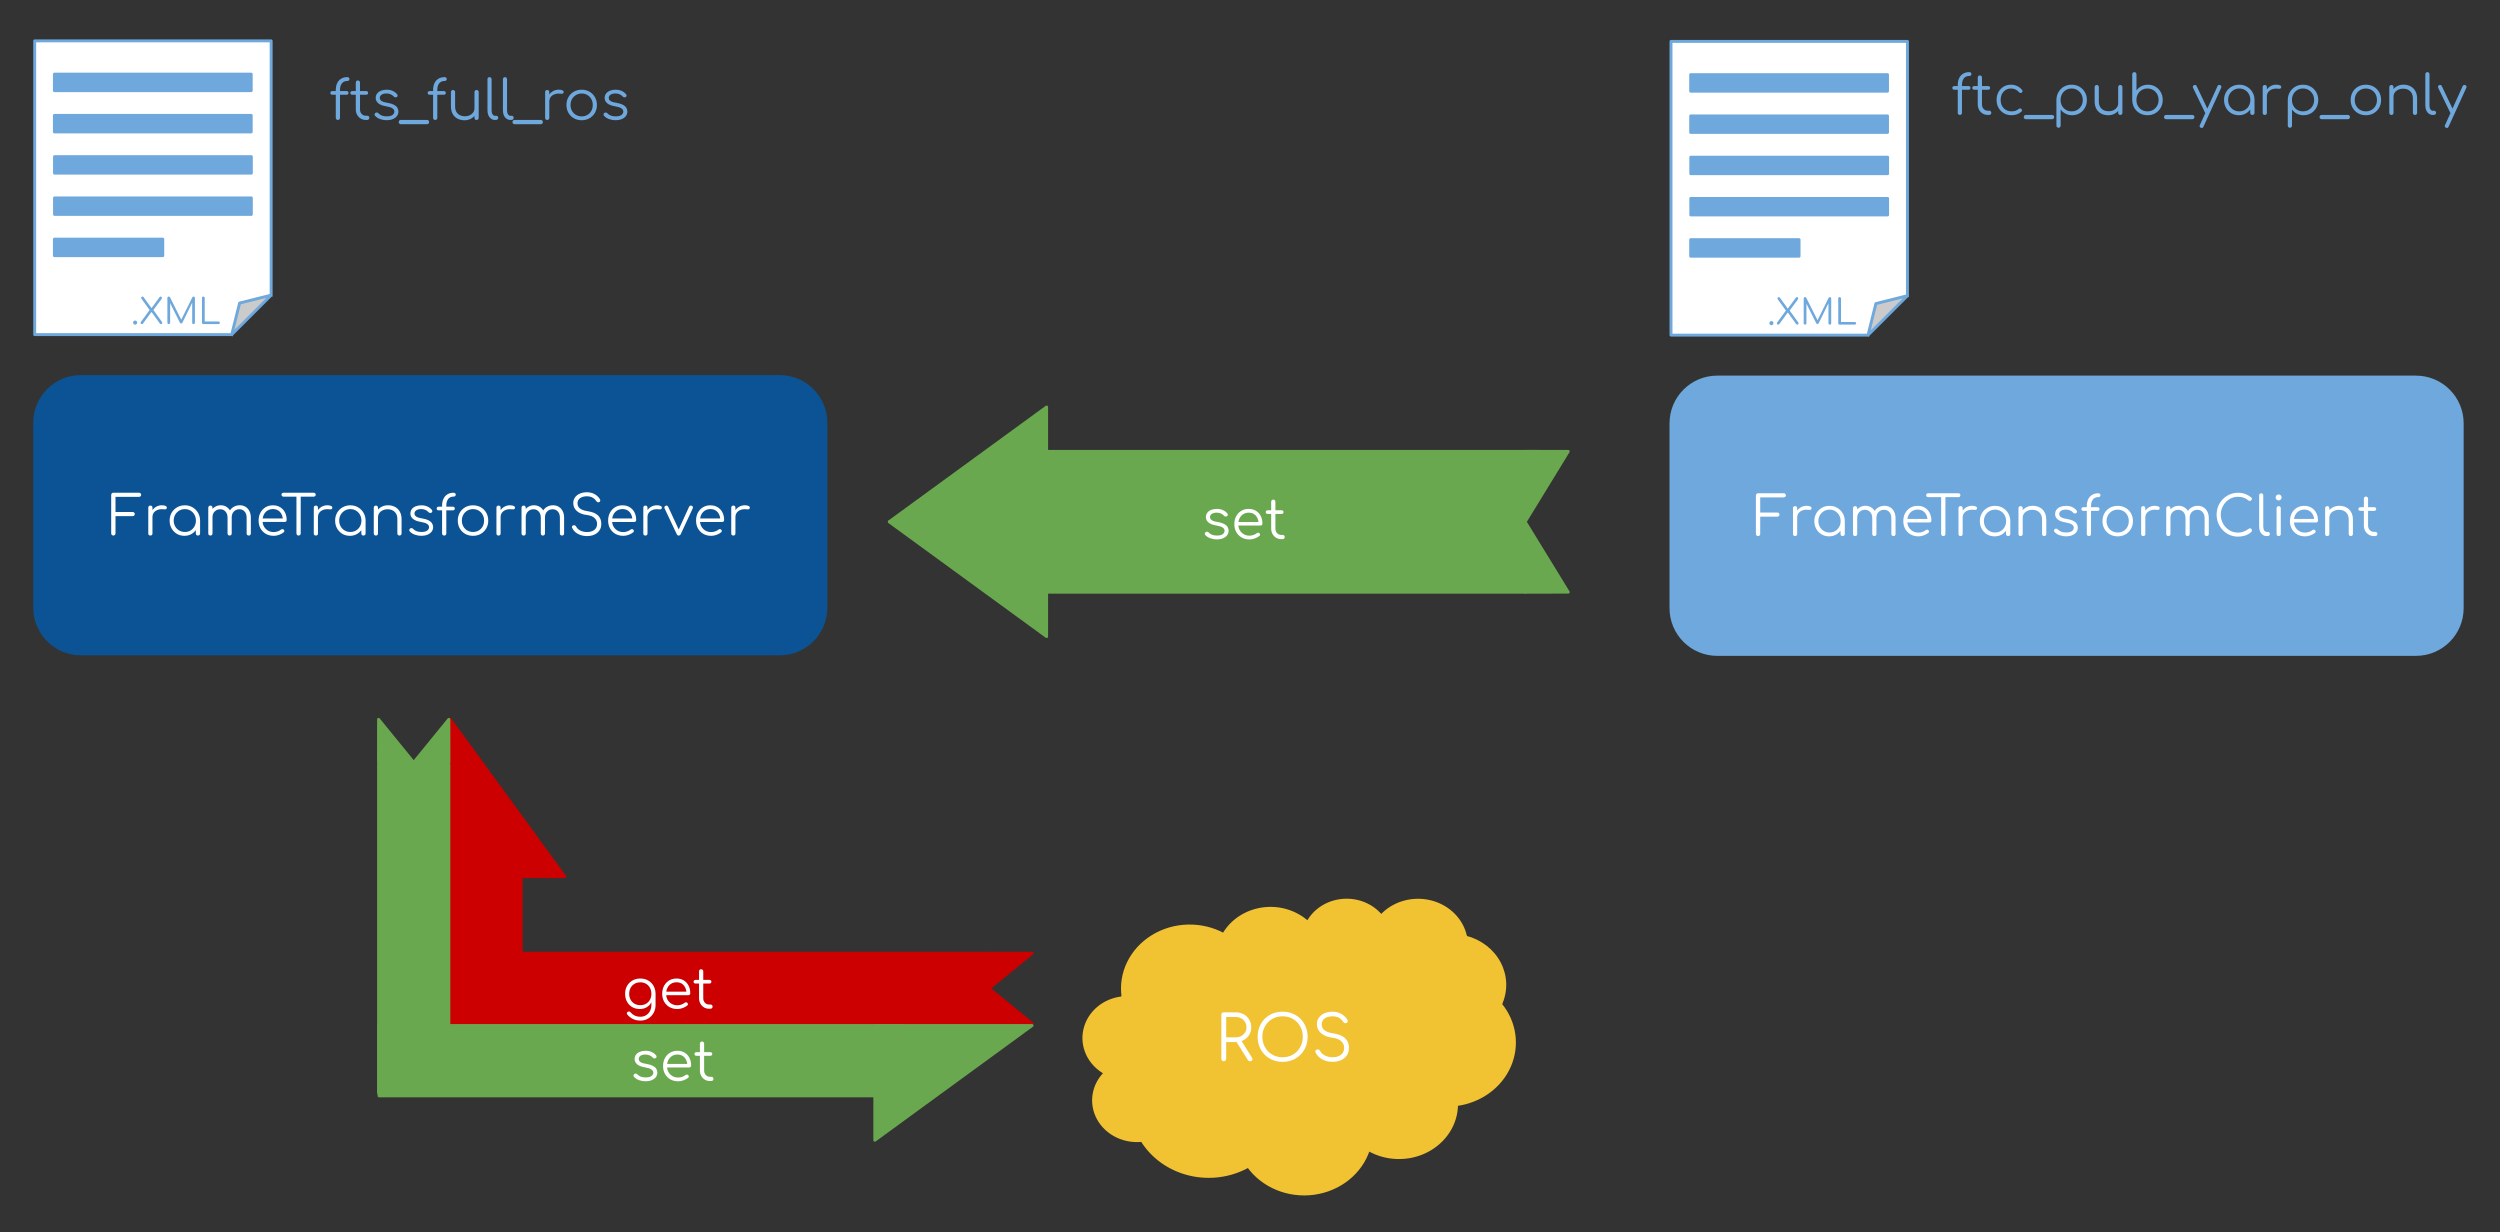 <svg version="1.1" viewBox="0.0 0.0 851.304 419.614" fill="none" stroke="none" stroke-linecap="square" stroke-miterlimit="10" xmlns:xlink="http://www.w3.org/1999/xlink" xmlns="http://www.w3.org/2000/svg"><rect x="0.0" y="0.0" width="851.304" height="419.614" fill="#333333" stroke="none"/><clipPath id="p.0"><path d="m0 0l851.304 0l0 419.614l-851.304 0l0 -419.614z" clip-rule="nonzero"/></clipPath><g clip-path="url(#p.0)"><path fill="#000000" fill-opacity="0.0" d="m0 0l851.304 0l0 419.614l-851.304 0z" fill-rule="evenodd"/><path fill="#0b5394" d="m11.815 143.969l0 0c0 -8.692 7.046 -15.738 15.738 -15.738l237.942 0c4.174 0 8.177 1.658 11.128 4.61c2.951 2.951 4.609 6.954 4.609 11.128l0 62.949c0 8.692 -7.046 15.738 -15.738 15.738l-237.942 0c-8.692 0 -15.738 -7.046 -15.738 -15.738z" fill-rule="evenodd"/><path stroke="#0b5394" stroke-width="1.0" stroke-linejoin="round" stroke-linecap="butt" d="m11.815 143.969l0 0c0 -8.692 7.046 -15.738 15.738 -15.738l237.942 0c4.174 0 8.177 1.658 11.128 4.61c2.951 2.951 4.609 6.954 4.609 11.128l0 62.949c0 8.692 -7.046 15.738 -15.738 15.738l-237.942 0c-8.692 0 -15.738 -7.046 -15.738 -15.738z" fill-rule="evenodd"/><path fill="#ffffff" d="m38.6 182.364q-0.297 0 -0.516 -0.203q-0.219 -0.219 -0.219 -0.531l0 -13.109q0 -0.312 0.203 -0.516q0.219 -0.219 0.531 -0.219l8.75 0q0.312 0 0.516 0.203q0.203 0.203 0.203 0.516q0 0.281 -0.203 0.484q-0.203 0.203 -0.516 0.203l-8.016 0l0 5.156l5.828 0q0.328 0 0.531 0.203q0.203 0.203 0.203 0.5q0 0.297 -0.203 0.5q-0.203 0.203 -0.531 0.203l-5.828 0l0 5.875q0 0.312 -0.219 0.531q-0.203 0.203 -0.516 0.203zm12.504 -6.281q0.047 -1.156 0.594 -2.062q0.562 -0.922 1.438 -1.438q0.891 -0.531 1.969 -0.531q0.859 0 1.328 0.25q0.469 0.234 0.359 0.703q-0.078 0.281 -0.266 0.375q-0.172 0.078 -0.422 0.062q-0.25 -0.016 -0.562 -0.031q-1.047 -0.094 -1.859 0.219q-0.812 0.297 -1.297 0.938q-0.469 0.641 -0.469 1.516l-0.812 0zm0.109 6.281q-0.344 0 -0.531 -0.188q-0.188 -0.188 -0.188 -0.516l0 -8.797q0 -0.328 0.188 -0.516q0.188 -0.188 0.531 -0.188q0.328 0 0.516 0.188q0.188 0.188 0.188 0.516l0 8.797q0 0.328 -0.188 0.516q-0.188 0.188 -0.516 0.188zm11.579 0.094q-1.438 0 -2.578 -0.672q-1.125 -0.688 -1.797 -1.859q-0.656 -1.188 -0.656 -2.656q0 -1.484 0.672 -2.656q0.688 -1.188 1.859 -1.859q1.172 -0.688 2.656 -0.688q1.469 0 2.625 0.688q1.172 0.672 1.859 1.859q0.688 1.172 0.703 2.656l-0.578 0.453q0 1.344 -0.625 2.422q-0.625 1.062 -1.703 1.688q-1.078 0.625 -2.437 0.625zm0.156 -1.312q1.078 0 1.922 -0.5q0.859 -0.5 1.344 -1.391q0.5 -0.891 0.5 -1.984q0 -1.125 -0.5 -2.0q-0.484 -0.875 -1.344 -1.391q-0.844 -0.516 -1.922 -0.516q-1.062 0 -1.922 0.516q-0.859 0.516 -1.375 1.391q-0.5 0.875 -0.5 2.0q0 1.094 0.5 1.984q0.516 0.891 1.375 1.391q0.859 0.5 1.922 0.5zm4.453 1.219q-0.312 0 -0.516 -0.188q-0.203 -0.203 -0.203 -0.516l0 -3.203l0.344 -1.469l1.109 0.281l0 4.391q0 0.312 -0.219 0.516q-0.203 0.188 -0.516 0.188zm17.318 0q-0.312 0 -0.531 -0.188q-0.203 -0.203 -0.203 -0.516l0 -5.375q0 -1.328 -0.688 -2.094q-0.688 -0.781 -1.766 -0.781q-1.156 0 -1.906 0.781q-0.734 0.766 -0.719 2.047l-1.281 0q0.016 -1.25 0.531 -2.188q0.531 -0.953 1.438 -1.469q0.922 -0.531 2.078 -0.531q1.109 0 1.953 0.531q0.844 0.516 1.312 1.469q0.484 0.938 0.484 2.234l0 5.375q0 0.312 -0.203 0.516q-0.188 0.188 -0.5 0.188zm-13.062 0q-0.328 0 -0.531 -0.188q-0.203 -0.203 -0.203 -0.516l0 -8.781q0 -0.312 0.203 -0.516q0.203 -0.203 0.531 -0.203q0.312 0 0.5 0.203q0.203 0.203 0.203 0.516l0 8.781q0 0.312 -0.203 0.516q-0.188 0.188 -0.5 0.188zm6.547 0q-0.312 0 -0.516 -0.188q-0.203 -0.203 -0.203 -0.516l0 -5.375q0 -1.328 -0.703 -2.094q-0.688 -0.781 -1.766 -0.781q-1.156 0 -1.906 0.766q-0.75 0.75 -0.75 1.953l-1.016 0q0.031 -1.188 0.516 -2.109q0.5 -0.922 1.359 -1.438q0.859 -0.531 1.938 -0.531q1.109 0 1.953 0.531q0.859 0.516 1.328 1.469q0.469 0.938 0.469 2.234l0 5.375q0 0.312 -0.203 0.516q-0.188 0.188 -0.5 0.188zm15.027 0.094q-1.516 0 -2.688 -0.656q-1.156 -0.672 -1.828 -1.844q-0.656 -1.172 -0.656 -2.688q0 -1.531 0.625 -2.688q0.625 -1.172 1.719 -1.844q1.109 -0.672 2.547 -0.672q1.406 0 2.453 0.641q1.062 0.641 1.641 1.781q0.578 1.141 0.578 2.594q0 0.297 -0.188 0.484q-0.188 0.172 -0.484 0.172l-7.922 0l0 -1.203l8.078 0l-0.797 0.578q0.016 -1.078 -0.406 -1.938q-0.406 -0.859 -1.156 -1.344q-0.75 -0.484 -1.797 -0.484q-1.062 0 -1.875 0.516q-0.797 0.5 -1.234 1.391q-0.438 0.875 -0.438 2.016q0 1.141 0.484 2.016q0.5 0.875 1.359 1.391q0.859 0.5 1.984 0.5q0.672 0 1.344 -0.234q0.688 -0.234 1.094 -0.594q0.203 -0.172 0.469 -0.172q0.266 -0.016 0.438 0.141q0.25 0.219 0.25 0.484q0.016 0.25 -0.203 0.438q-0.625 0.531 -1.578 0.875q-0.938 0.344 -1.812 0.344zm8.436 -0.094q-0.297 0 -0.516 -0.203q-0.203 -0.219 -0.203 -0.531l0 -13.844l1.453 0l0 13.844q0 0.312 -0.203 0.531q-0.203 0.203 -0.531 0.203zm-5.141 -13.25q-0.297 0 -0.484 -0.188q-0.188 -0.188 -0.188 -0.469q0 -0.297 0.188 -0.484q0.188 -0.188 0.484 -0.188l10.312 0q0.297 0 0.484 0.188q0.188 0.188 0.188 0.484q0 0.281 -0.188 0.469q-0.188 0.188 -0.484 0.188l-10.312 0zm10.935 6.969q0.047 -1.156 0.594 -2.062q0.562 -0.922 1.438 -1.438q0.891 -0.531 1.969 -0.531q0.859 0 1.328 0.25q0.469 0.234 0.359 0.703q-0.078 0.281 -0.266 0.375q-0.172 0.078 -0.422 0.062q-0.25 -0.016 -0.562 -0.031q-1.047 -0.094 -1.859 0.219q-0.812 0.297 -1.297 0.938q-0.469 0.641 -0.469 1.516l-0.812 0zm0.109 6.281q-0.344 0 -0.531 -0.188q-0.188 -0.188 -0.188 -0.516l0 -8.797q0 -0.328 0.188 -0.516q0.188 -0.188 0.531 -0.188q0.328 0 0.516 0.188q0.188 0.188 0.188 0.516l0 8.797q0 0.328 -0.188 0.516q-0.188 0.188 -0.516 0.188zm11.579 0.094q-1.438 0 -2.578 -0.672q-1.125 -0.688 -1.797 -1.859q-0.656 -1.188 -0.656 -2.656q0 -1.484 0.672 -2.656q0.688 -1.188 1.859 -1.859q1.172 -0.688 2.656 -0.688q1.469 0 2.625 0.688q1.172 0.672 1.859 1.859q0.688 1.172 0.703 2.656l-0.578 0.453q0 1.344 -0.625 2.422q-0.625 1.062 -1.703 1.688q-1.078 0.625 -2.438 0.625zm0.156 -1.312q1.078 0 1.922 -0.5q0.859 -0.5 1.344 -1.391q0.5 -0.891 0.5 -1.984q0 -1.125 -0.5 -2.0q-0.484 -0.875 -1.344 -1.391q-0.844 -0.516 -1.922 -0.516q-1.062 0 -1.922 0.516q-0.859 0.516 -1.375 1.391q-0.5 0.875 -0.5 2.0q0 1.094 0.5 1.984q0.516 0.891 1.375 1.391q0.859 0.5 1.922 0.5zm4.453 1.219q-0.312 0 -0.516 -0.188q-0.203 -0.203 -0.203 -0.516l0 -3.203l0.344 -1.469l1.109 0.281l0 4.391q0 0.312 -0.219 0.516q-0.203 0.188 -0.516 0.188zm12.271 0q-0.312 0 -0.516 -0.203q-0.203 -0.203 -0.203 -0.5l0 -4.859q0 -1.156 -0.438 -1.891q-0.438 -0.75 -1.203 -1.125q-0.75 -0.375 -1.703 -0.375q-0.906 0 -1.656 0.359q-0.734 0.344 -1.172 0.969q-0.422 0.609 -0.422 1.391l-1.016 0q0.031 -1.172 0.625 -2.094q0.609 -0.922 1.594 -1.453q0.984 -0.531 2.203 -0.531q1.312 0 2.359 0.547q1.047 0.547 1.656 1.609q0.609 1.062 0.609 2.594l0 4.859q0 0.297 -0.203 0.5q-0.203 0.203 -0.516 0.203zm-8.016 0q-0.328 0 -0.531 -0.188q-0.203 -0.203 -0.203 -0.516l0 -8.781q0 -0.328 0.203 -0.516q0.203 -0.203 0.531 -0.203q0.312 0 0.5 0.203q0.203 0.188 0.203 0.516l0 8.781q0 0.312 -0.203 0.516q-0.188 0.188 -0.5 0.188zm15.474 0.094q-1.109 0 -2.188 -0.375q-1.078 -0.375 -1.75 -1.125q-0.219 -0.219 -0.188 -0.5q0.047 -0.281 0.297 -0.484q0.25 -0.188 0.531 -0.141q0.281 0.031 0.469 0.234q0.453 0.531 1.188 0.812q0.734 0.266 1.641 0.266q1.375 0 1.984 -0.469q0.625 -0.484 0.641 -1.141q0 -0.672 -0.641 -1.109q-0.625 -0.453 -2.078 -0.688q-1.891 -0.297 -2.766 -1.047q-0.875 -0.75 -0.875 -1.766q0 -0.953 0.5 -1.578q0.5 -0.641 1.344 -0.953q0.844 -0.328 1.844 -0.328q1.25 0 2.156 0.438q0.906 0.422 1.469 1.141q0.188 0.25 0.141 0.516q-0.031 0.25 -0.297 0.422q-0.219 0.125 -0.516 0.078q-0.281 -0.047 -0.484 -0.266q-0.469 -0.531 -1.094 -0.781q-0.609 -0.266 -1.406 -0.266q-1.031 0 -1.656 0.422q-0.609 0.422 -0.609 1.062q0 0.422 0.234 0.75q0.234 0.312 0.797 0.562q0.578 0.234 1.609 0.391q1.391 0.234 2.203 0.672q0.812 0.438 1.156 1.031q0.344 0.578 0.344 1.266q0 0.875 -0.516 1.547q-0.5 0.656 -1.406 1.031q-0.906 0.375 -2.078 0.375zm7.759 -0.094q-0.281 0 -0.5 -0.188q-0.203 -0.203 -0.203 -0.547l0 -9.453q0 -1.312 0.453 -2.297q0.453 -0.984 1.328 -1.531q0.875 -0.562 2.141 -0.562q0.328 0 0.531 0.188q0.203 0.188 0.203 0.469q0 0.281 -0.203 0.469q-0.203 0.188 -0.531 0.188q-0.844 0 -1.391 0.391q-0.547 0.375 -0.828 1.062q-0.266 0.672 -0.266 1.547l0 9.531q0 0.344 -0.203 0.547q-0.188 0.188 -0.531 0.188zm-1.891 -8.578q-0.297 0 -0.484 -0.172q-0.172 -0.188 -0.172 -0.453q0 -0.281 0.172 -0.453q0.188 -0.172 0.484 -0.172l4.875 0q0.297 0 0.469 0.172q0.172 0.172 0.172 0.453q0 0.266 -0.172 0.453q-0.172 0.172 -0.469 0.172l-4.875 0zm11.72 8.672q-1.5 0 -2.672 -0.672q-1.172 -0.672 -1.844 -1.844q-0.672 -1.172 -0.672 -2.672q0 -1.516 0.672 -2.688q0.672 -1.172 1.844 -1.844q1.172 -0.672 2.672 -0.672q1.484 0 2.656 0.672q1.172 0.672 1.844 1.844q0.672 1.172 0.688 2.688q0 1.5 -0.688 2.672q-0.672 1.172 -1.844 1.844q-1.172 0.672 -2.656 0.672zm0 -1.312q1.078 0 1.938 -0.5q0.859 -0.5 1.344 -1.375q0.484 -0.875 0.484 -2.0q0 -1.125 -0.484 -2.0q-0.484 -0.891 -1.344 -1.391q-0.859 -0.516 -1.938 -0.516q-1.078 0 -1.938 0.516q-0.859 0.5 -1.359 1.391q-0.5 0.875 -0.5 2.0q0 1.125 0.5 2.0q0.5 0.875 1.359 1.375q0.859 0.5 1.938 0.5zm8.583 -5.062q0.047 -1.156 0.594 -2.062q0.562 -0.922 1.438 -1.438q0.891 -0.531 1.969 -0.531q0.859 0 1.328 0.25q0.469 0.234 0.359 0.703q-0.078 0.281 -0.266 0.375q-0.172 0.078 -0.422 0.062q-0.25 -0.016 -0.562 -0.031q-1.047 -0.094 -1.859 0.219q-0.812 0.297 -1.297 0.938q-0.469 0.641 -0.469 1.516l-0.812 0zm0.109 6.281q-0.344 0 -0.531 -0.188q-0.188 -0.188 -0.188 -0.516l0 -8.797q0 -0.328 0.188 -0.516q0.188 -0.188 0.531 -0.188q0.328 0 0.516 0.188q0.188 0.188 0.188 0.516l0 8.797q0 0.328 -0.188 0.516q-0.188 0.188 -0.516 0.188zm21.623 0q-0.312 0 -0.531 -0.188q-0.203 -0.203 -0.203 -0.516l0 -5.375q0 -1.328 -0.688 -2.094q-0.688 -0.781 -1.766 -0.781q-1.156 0 -1.906 0.781q-0.734 0.766 -0.719 2.047l-1.281 0q0.016 -1.25 0.531 -2.188q0.531 -0.953 1.438 -1.469q0.922 -0.531 2.078 -0.531q1.109 0 1.953 0.531q0.844 0.516 1.312 1.469q0.484 0.938 0.484 2.234l0 5.375q0 0.312 -0.203 0.516q-0.188 0.188 -0.5 0.188zm-13.062 0q-0.328 0 -0.531 -0.188q-0.203 -0.203 -0.203 -0.516l0 -8.781q0 -0.312 0.203 -0.516q0.203 -0.203 0.531 -0.203q0.312 0 0.5 0.203q0.203 0.203 0.203 0.516l0 8.781q0 0.312 -0.203 0.516q-0.188 0.188 -0.5 0.188zm6.547 0q-0.312 0 -0.516 -0.188q-0.203 -0.203 -0.203 -0.516l0 -5.375q0 -1.328 -0.703 -2.094q-0.688 -0.781 -1.766 -0.781q-1.156 0 -1.906 0.766q-0.75 0.75 -0.75 1.953l-1.016 0q0.031 -1.188 0.516 -2.109q0.5 -0.922 1.359 -1.438q0.859 -0.531 1.938 -0.531q1.109 0 1.953 0.531q0.859 0.516 1.328 1.469q0.469 0.938 0.469 2.234l0 5.375q0 0.312 -0.203 0.516q-0.188 0.188 -0.5 0.188zm15.058 0.188q-1.188 0 -2.219 -0.344q-1.016 -0.344 -1.766 -0.969q-0.734 -0.641 -1.125 -1.484q-0.156 -0.297 -0.016 -0.547q0.141 -0.266 0.484 -0.344q0.25 -0.078 0.5 0.047q0.266 0.125 0.391 0.391q0.281 0.547 0.812 0.984q0.547 0.422 1.297 0.656q0.75 0.234 1.641 0.234q0.984 0 1.75 -0.328q0.766 -0.328 1.203 -0.953q0.438 -0.625 0.438 -1.531q0 -1.125 -0.844 -1.938q-0.828 -0.828 -2.625 -1.062q-2.188 -0.25 -3.422 -1.344q-1.219 -1.094 -1.219 -2.688q0 -1.125 0.594 -1.969q0.609 -0.844 1.672 -1.297q1.078 -0.453 2.453 -0.453q1.031 0 1.859 0.328q0.844 0.312 1.469 0.844q0.625 0.531 1.016 1.172q0.188 0.297 0.125 0.578q-0.062 0.281 -0.328 0.422q-0.281 0.141 -0.578 0.047q-0.281 -0.094 -0.422 -0.359q-0.281 -0.422 -0.703 -0.797q-0.422 -0.391 -1.031 -0.609q-0.594 -0.234 -1.422 -0.25q-1.484 0 -2.375 0.625q-0.891 0.625 -0.891 1.812q0 0.641 0.328 1.172q0.344 0.531 1.109 0.922q0.781 0.375 2.078 0.562q2.344 0.328 3.469 1.422q1.125 1.094 1.125 2.844q0 1.016 -0.359 1.797q-0.359 0.781 -1.031 1.312q-0.656 0.531 -1.547 0.812q-0.891 0.281 -1.891 0.281zm12.319 -0.094q-1.516 0 -2.688 -0.656q-1.156 -0.672 -1.828 -1.844q-0.656 -1.172 -0.656 -2.688q0 -1.531 0.625 -2.688q0.625 -1.172 1.719 -1.844q1.109 -0.672 2.547 -0.672q1.406 0 2.453 0.641q1.062 0.641 1.641 1.781q0.578 1.141 0.578 2.594q0 0.297 -0.188 0.484q-0.188 0.172 -0.484 0.172l-7.922 0l0 -1.203l8.078 0l-0.797 0.578q0.016 -1.078 -0.406 -1.938q-0.406 -0.859 -1.156 -1.344q-0.75 -0.484 -1.797 -0.484q-1.062 0 -1.875 0.516q-0.797 0.5 -1.234 1.391q-0.438 0.875 -0.438 2.016q0 1.141 0.484 2.016q0.5 0.875 1.359 1.391q0.859 0.5 1.984 0.5q0.672 0 1.344 -0.234q0.688 -0.234 1.094 -0.594q0.203 -0.172 0.469 -0.172q0.266 -0.016 0.438 0.141q0.25 0.219 0.25 0.484q0.016 0.25 -0.203 0.438q-0.625 0.531 -1.578 0.875q-0.938 0.344 -1.812 0.344zm7.424 -6.375q0.047 -1.156 0.594 -2.062q0.562 -0.922 1.438 -1.438q0.891 -0.531 1.969 -0.531q0.859 0 1.328 0.25q0.469 0.234 0.359 0.703q-0.078 0.281 -0.266 0.375q-0.172 0.078 -0.422 0.062q-0.25 -0.016 -0.562 -0.031q-1.047 -0.094 -1.859 0.219q-0.812 0.297 -1.297 0.938q-0.469 0.641 -0.469 1.516l-0.812 0zm0.109 6.281q-0.344 0 -0.531 -0.188q-0.188 -0.188 -0.188 -0.516l0 -8.797q0 -0.328 0.188 -0.516q0.188 -0.188 0.531 -0.188q0.328 0 0.516 0.188q0.188 0.188 0.188 0.516l0 8.797q0 0.328 -0.188 0.516q-0.188 0.188 -0.516 0.188zm11.326 0q-0.453 0 -0.672 -0.484l-4.141 -8.781q-0.109 -0.25 -0.031 -0.484q0.094 -0.25 0.375 -0.375q0.266 -0.141 0.5 -0.047q0.25 0.094 0.375 0.344l3.984 8.594l-0.766 0l3.922 -8.594q0.109 -0.266 0.375 -0.344q0.266 -0.094 0.531 0.016q0.266 0.141 0.359 0.391q0.094 0.25 -0.016 0.469l-4.094 8.812q-0.219 0.484 -0.703 0.484zm11.084 0.094q-1.516 0 -2.688 -0.656q-1.156 -0.672 -1.828 -1.844q-0.656 -1.172 -0.656 -2.688q0 -1.531 0.625 -2.688q0.625 -1.172 1.719 -1.844q1.109 -0.672 2.547 -0.672q1.406 0 2.453 0.641q1.062 0.641 1.641 1.781q0.578 1.141 0.578 2.594q0 0.297 -0.188 0.484q-0.188 0.172 -0.484 0.172l-7.922 0l0 -1.203l8.078 0l-0.797 0.578q0.016 -1.078 -0.406 -1.938q-0.406 -0.859 -1.156 -1.344q-0.75 -0.484 -1.797 -0.484q-1.062 0 -1.875 0.516q-0.797 0.5 -1.234 1.391q-0.438 0.875 -0.438 2.016q0 1.141 0.484 2.016q0.5 0.875 1.359 1.391q0.859 0.5 1.984 0.5q0.672 0 1.344 -0.234q0.688 -0.234 1.094 -0.594q0.203 -0.172 0.469 -0.172q0.266 -0.016 0.438 0.141q0.25 0.219 0.25 0.484q0.016 0.25 -0.203 0.438q-0.625 0.531 -1.578 0.875q-0.938 0.344 -1.812 0.344zm7.424 -6.375q0.047 -1.156 0.594 -2.062q0.562 -0.922 1.438 -1.438q0.891 -0.531 1.969 -0.531q0.859 0 1.328 0.25q0.469 0.234 0.359 0.703q-0.078 0.281 -0.266 0.375q-0.172 0.078 -0.422 0.062q-0.25 -0.016 -0.562 -0.031q-1.047 -0.094 -1.859 0.219q-0.812 0.297 -1.297 0.938q-0.469 0.641 -0.469 1.516l-0.812 0zm0.109 6.281q-0.344 0 -0.531 -0.188q-0.188 -0.188 -0.188 -0.516l0 -8.797q0 -0.328 0.188 -0.516q0.188 -0.188 0.531 -0.188q0.328 0 0.516 0.188q0.188 0.188 0.188 0.516l0 8.797q0 0.328 -0.188 0.516q-0.188 0.188 -0.516 0.188z" fill-rule="nonzero"/><path fill="#ffffff" d="m11.816 13.923l80.513 0l0 86.589l-13.419 13.419l-67.094 0z" fill-rule="evenodd"/><path fill="#cbcbcb" d="m78.91 113.931l2.684 -10.735l10.735 -2.684z" fill-rule="evenodd"/><path fill="#000000" fill-opacity="0.0" d="m78.91 113.931l2.684 -10.735l10.735 -2.684l-13.419 13.419l-67.094 0l0 -100.008l80.513 0l0 86.589" fill-rule="evenodd"/><path stroke="#6fa8dc" stroke-width="1.0" stroke-linejoin="round" stroke-linecap="butt" d="m78.91 113.931l2.684 -10.735l10.735 -2.684l-13.419 13.419l-67.094 0l0 -100.008l80.513 0l0 86.589" fill-rule="evenodd"/><path fill="#000000" fill-opacity="0.0" d="m35.723 89.843l56.607 0l0 24.088l-56.607 0z" fill-rule="evenodd"/><path fill="#6fa8dc" d="m46.019 110.551q-0.281 0 -0.5 -0.203q-0.203 -0.203 -0.203 -0.484q0 -0.297 0.203 -0.5q0.219 -0.219 0.5 -0.219q0.281 0 0.484 0.219q0.203 0.203 0.203 0.5q0 0.266 -0.203 0.484q-0.188 0.203 -0.484 0.203zm2.311 -0.188q-0.219 0 -0.328 -0.109q-0.109 -0.125 -0.125 -0.297q-0.016 -0.188 0.109 -0.344l3.125 -4.281l0.438 -0.344l2.812 -3.828q0.125 -0.172 0.359 -0.172q0.188 0 0.297 0.125q0.125 0.125 0.125 0.312q0.016 0.172 -0.078 0.297l-2.953 4.016l-0.406 0.328l-3.047 4.156q-0.125 0.141 -0.328 0.141zm6.484 0q-0.094 0 -0.188 -0.031q-0.094 -0.047 -0.172 -0.141l-2.984 -4.141l-0.375 -0.266l-2.922 -4.062q-0.109 -0.141 -0.094 -0.312q0.016 -0.172 0.125 -0.297q0.125 -0.125 0.312 -0.125q0.219 0 0.359 0.172l2.812 3.906l0.344 0.219l3.125 4.328q0.094 0.141 0.094 0.328q0 0.172 -0.125 0.297q-0.109 0.125 -0.312 0.125zm2.656 0q-0.203 0 -0.344 -0.141q-0.125 -0.141 -0.125 -0.328l0 -8.438q0 -0.203 0.125 -0.328q0.141 -0.141 0.344 -0.141q0.281 0 0.422 0.25l4.031 8.031l-0.406 0l3.984 -8.031q0.141 -0.25 0.406 -0.25q0.203 0 0.328 0.141q0.141 0.125 0.141 0.328l0 8.438q0 0.188 -0.141 0.328q-0.125 0.141 -0.328 0.141q-0.203 0 -0.344 -0.141q-0.125 -0.141 -0.125 -0.328l0 -7.219l0.203 0l-3.547 7.25q-0.125 0.219 -0.406 0.219q-0.297 0 -0.438 -0.281l-3.562 -7.125l0.25 -0.062l0 7.219q0 0.188 -0.141 0.328q-0.141 0.141 -0.328 0.141zm11.772 0q-0.203 0 -0.344 -0.125q-0.125 -0.141 -0.125 -0.344l0 -8.438q0 -0.188 0.125 -0.328q0.141 -0.141 0.344 -0.141q0.188 0 0.328 0.141q0.141 0.141 0.141 0.328l0 8.016l4.688 0q0.188 0 0.328 0.125q0.141 0.125 0.141 0.328q0 0.188 -0.141 0.312q-0.141 0.125 -0.328 0.125l-5.156 0z" fill-rule="nonzero"/><path fill="#6fa8dc" d="m18.527 25.244l67.013 0l0 5.621l-67.013 0z" fill-rule="evenodd"/><path stroke="#6fa8dc" stroke-width="1.0" stroke-linejoin="round" stroke-linecap="butt" d="m18.527 25.244l67.013 0l0 5.621l-67.013 0z" fill-rule="evenodd"/><path fill="#6fa8dc" d="m18.527 39.293l67.013 0l0 5.621l-67.013 0z" fill-rule="evenodd"/><path stroke="#6fa8dc" stroke-width="1.0" stroke-linejoin="round" stroke-linecap="butt" d="m18.527 39.293l67.013 0l0 5.621l-67.013 0z" fill-rule="evenodd"/><path fill="#6fa8dc" d="m18.566 53.342l67.013 0l0 5.621l-67.013 0z" fill-rule="evenodd"/><path stroke="#6fa8dc" stroke-width="1.0" stroke-linejoin="round" stroke-linecap="butt" d="m18.566 53.342l67.013 0l0 5.621l-67.013 0z" fill-rule="evenodd"/><path fill="#6fa8dc" d="m18.566 67.391l67.013 0l0 5.621l-67.013 0z" fill-rule="evenodd"/><path stroke="#6fa8dc" stroke-width="1.0" stroke-linejoin="round" stroke-linecap="butt" d="m18.566 67.391l67.013 0l0 5.621l-67.013 0z" fill-rule="evenodd"/><path fill="#6fa8dc" d="m18.527 81.44l36.897 0l0 5.62l-36.897 0z" fill-rule="evenodd"/><path stroke="#6fa8dc" stroke-width="1.0" stroke-linejoin="round" stroke-linecap="butt" d="m18.527 81.44l36.897 0l0 5.62l-36.897 0z" fill-rule="evenodd"/><path fill="#000000" fill-opacity="0.0" d="m103.093 13.924l178.142 0l0 42.016l-178.142 0z" fill-rule="evenodd"/><path fill="#6fa8dc" d="m115.046 40.844q-0.281 0 -0.5 -0.188q-0.203 -0.203 -0.203 -0.547l0 -9.453q0 -1.312 0.453 -2.297q0.453 -0.984 1.328 -1.531q0.875 -0.562 2.141 -0.562q0.328 0 0.531 0.188q0.203 0.188 0.203 0.469q0 0.281 -0.203 0.469q-0.203 0.188 -0.531 0.188q-0.844 0 -1.391 0.391q-0.547 0.375 -0.828 1.062q-0.266 0.672 -0.266 1.547l0 9.531q0 0.344 -0.203 0.547q-0.188 0.188 -0.531 0.188zm-1.891 -8.578q-0.297 0 -0.484 -0.172q-0.172 -0.188 -0.172 -0.453q0 -0.281 0.172 -0.453q0.188 -0.172 0.484 -0.172l4.875 0q0.297 0 0.469 0.172q0.172 0.172 0.172 0.453q0 0.266 -0.172 0.453q-0.172 0.172 -0.469 0.172l-4.875 0zm11.438 8.578q-0.984 0 -1.766 -0.469q-0.766 -0.469 -1.219 -1.281q-0.453 -0.812 -0.453 -1.844l0 -9.125q0 -0.328 0.188 -0.531q0.203 -0.203 0.531 -0.203q0.312 0 0.516 0.203q0.203 0.203 0.203 0.531l0 9.125q0 0.938 0.562 1.547q0.562 0.609 1.438 0.609l0.5 0q0.297 0 0.484 0.203q0.188 0.203 0.188 0.531q0 0.312 -0.219 0.516q-0.219 0.188 -0.562 0.188l-0.391 0zm-4.641 -8.578q-0.281 0 -0.469 -0.172q-0.188 -0.188 -0.188 -0.453q0 -0.281 0.188 -0.453q0.188 -0.172 0.469 -0.172l4.75 0q0.281 0 0.469 0.172q0.188 0.172 0.188 0.453q0 0.266 -0.188 0.453q-0.188 0.172 -0.469 0.172l-4.75 0zm11.719 8.672q-1.109 0 -2.188 -0.375q-1.078 -0.375 -1.75 -1.125q-0.219 -0.219 -0.188 -0.5q0.047 -0.281 0.297 -0.484q0.25 -0.188 0.531 -0.141q0.281 0.031 0.469 0.234q0.453 0.531 1.188 0.812q0.734 0.266 1.641 0.266q1.375 0 1.984 -0.469q0.625 -0.484 0.641 -1.141q0 -0.672 -0.641 -1.109q-0.625 -0.453 -2.078 -0.688q-1.891 -0.297 -2.766 -1.047q-0.875 -0.75 -0.875 -1.766q0 -0.953 0.5 -1.578q0.5 -0.641 1.344 -0.953q0.844 -0.328 1.844 -0.328q1.25 0 2.156 0.438q0.906 0.422 1.469 1.141q0.188 0.25 0.141 0.516q-0.031 0.25 -0.297 0.422q-0.219 0.125 -0.516 0.078q-0.281 -0.047 -0.484 -0.266q-0.469 -0.531 -1.094 -0.781q-0.609 -0.266 -1.406 -0.266q-1.031 0 -1.656 0.422q-0.609 0.422 -0.609 1.062q0 0.422 0.234 0.75q0.234 0.312 0.797 0.562q0.578 0.234 1.609 0.391q1.391 0.234 2.203 0.672q0.812 0.438 1.156 1.031q0.344 0.578 0.344 1.266q0 0.875 -0.516 1.547q-0.5 0.656 -1.406 1.031q-0.906 0.375 -2.078 0.375zm4.821 1.359q-0.312 0 -0.516 -0.219q-0.203 -0.203 -0.203 -0.5q0 -0.312 0.203 -0.531q0.203 -0.203 0.516 -0.203l8.938 0q0.297 0 0.5 0.203q0.203 0.219 0.203 0.531q0 0.297 -0.203 0.5q-0.203 0.219 -0.5 0.219l-8.938 0zm11.687 -1.453q-0.281 0 -0.5 -0.188q-0.203 -0.203 -0.203 -0.547l0 -9.453q0 -1.312 0.453 -2.297q0.453 -0.984 1.328 -1.531q0.875 -0.562 2.141 -0.562q0.328 0 0.531 0.188q0.203 0.188 0.203 0.469q0 0.281 -0.203 0.469q-0.203 0.188 -0.531 0.188q-0.844 0 -1.391 0.391q-0.547 0.375 -0.828 1.062q-0.266 0.672 -0.266 1.547l0 9.531q0 0.344 -0.203 0.547q-0.188 0.188 -0.531 0.188zm-1.891 -8.578q-0.297 0 -0.484 -0.172q-0.172 -0.188 -0.172 -0.453q0 -0.281 0.172 -0.453q0.188 -0.172 0.484 -0.172l4.875 0q0.297 0 0.469 0.172q0.172 0.172 0.172 0.453q0 0.266 -0.172 0.453q-0.172 0.172 -0.469 0.172l-4.875 0zm11.891 8.688q-1.328 0 -2.375 -0.547q-1.047 -0.547 -1.656 -1.609q-0.594 -1.062 -0.594 -2.594l0 -4.859q0 -0.297 0.203 -0.5q0.203 -0.203 0.5 -0.203q0.312 0 0.516 0.203q0.203 0.203 0.203 0.5l0 4.859q0 1.156 0.438 1.906q0.453 0.734 1.203 1.109q0.75 0.375 1.703 0.375q0.922 0 1.656 -0.344q0.734 -0.359 1.156 -0.969q0.438 -0.625 0.438 -1.406l1.031 0q-0.062 1.172 -0.656 2.094q-0.578 0.922 -1.578 1.453q-0.984 0.531 -2.188 0.531zm4.094 -0.109q-0.312 0 -0.516 -0.188q-0.188 -0.203 -0.188 -0.547l0 -8.766q0 -0.312 0.188 -0.5q0.203 -0.203 0.516 -0.203q0.328 0 0.531 0.203q0.203 0.188 0.203 0.5l0 8.766q0 0.344 -0.203 0.547q-0.203 0.188 -0.531 0.188zm6.287 0q-0.734 0 -1.328 -0.406q-0.594 -0.422 -0.922 -1.141q-0.312 -0.734 -0.312 -1.688l0 -10.625q0 -0.312 0.188 -0.516q0.203 -0.203 0.516 -0.203q0.312 0 0.5 0.203q0.203 0.203 0.203 0.516l0 10.625q0 0.812 0.328 1.312q0.328 0.5 0.828 0.5l0.469 0q0.281 0 0.453 0.203q0.172 0.188 0.172 0.516q0 0.312 -0.234 0.516q-0.234 0.188 -0.609 0.188l-0.25 0zm5.261 0q-0.734 0 -1.328 -0.406q-0.594 -0.422 -0.922 -1.141q-0.312 -0.734 -0.312 -1.688l0 -10.625q0 -0.312 0.188 -0.516q0.203 -0.203 0.516 -0.203q0.312 0 0.5 0.203q0.203 0.203 0.203 0.516l0 10.625q0 0.812 0.328 1.312q0.328 0.5 0.828 0.5l0.469 0q0.281 0 0.453 0.203q0.172 0.188 0.172 0.516q0 0.312 -0.234 0.516q-0.234 0.188 -0.609 0.188l-0.25 0zm1.402 1.453q-0.312 0 -0.516 -0.219q-0.203 -0.203 -0.203 -0.5q0 -0.312 0.203 -0.531q0.203 -0.203 0.516 -0.203l8.938 0q0.297 0 0.5 0.203q0.203 0.219 0.203 0.531q0 0.297 -0.203 0.5q-0.203 0.219 -0.5 0.219l-8.938 0zm11.015 -7.734q0.047 -1.156 0.594 -2.062q0.562 -0.922 1.438 -1.438q0.891 -0.531 1.969 -0.531q0.859 0 1.328 0.25q0.469 0.234 0.359 0.703q-0.078 0.281 -0.266 0.375q-0.172 0.078 -0.422 0.062q-0.25 -0.016 -0.562 -0.031q-1.047 -0.094 -1.859 0.219q-0.812 0.297 -1.297 0.938q-0.469 0.641 -0.469 1.516l-0.812 0zm0.109 6.281q-0.344 0 -0.531 -0.188q-0.188 -0.188 -0.188 -0.516l0 -8.797q0 -0.328 0.188 -0.516q0.188 -0.188 0.531 -0.188q0.328 0 0.516 0.188q0.188 0.188 0.188 0.516l0 8.797q0 0.328 -0.188 0.516q-0.188 0.188 -0.516 0.188zm11.735 0.094q-1.5 0 -2.672 -0.672q-1.172 -0.672 -1.844 -1.844q-0.672 -1.172 -0.672 -2.672q0 -1.516 0.672 -2.688q0.672 -1.172 1.844 -1.844q1.172 -0.672 2.672 -0.672q1.484 0 2.656 0.672q1.172 0.672 1.844 1.844q0.672 1.172 0.688 2.688q0 1.5 -0.688 2.672q-0.672 1.172 -1.844 1.844q-1.172 0.672 -2.656 0.672zm0 -1.312q1.078 0 1.938 -0.5q0.859 -0.5 1.344 -1.375q0.484 -0.875 0.484 -2.0q0 -1.125 -0.484 -2.0q-0.484 -0.891 -1.344 -1.391q-0.859 -0.516 -1.938 -0.516q-1.078 0 -1.938 0.516q-0.859 0.5 -1.359 1.391q-0.5 0.875 -0.5 2.0q0 1.125 0.5 2.0q0.5 0.875 1.359 1.375q0.859 0.5 1.938 0.5zm11.552 1.312q-1.109 0 -2.188 -0.375q-1.078 -0.375 -1.75 -1.125q-0.219 -0.219 -0.188 -0.5q0.047 -0.281 0.297 -0.484q0.25 -0.188 0.531 -0.141q0.281 0.031 0.469 0.234q0.453 0.531 1.188 0.812q0.734 0.266 1.641 0.266q1.375 0 1.984 -0.469q0.625 -0.484 0.641 -1.141q0 -0.672 -0.641 -1.109q-0.625 -0.453 -2.078 -0.688q-1.891 -0.297 -2.766 -1.047q-0.875 -0.75 -0.875 -1.766q0 -0.953 0.5 -1.578q0.5 -0.641 1.344 -0.953q0.844 -0.328 1.844 -0.328q1.25 0 2.156 0.438q0.906 0.422 1.469 1.141q0.188 0.25 0.141 0.516q-0.031 0.25 -0.297 0.422q-0.219 0.125 -0.516 0.078q-0.281 -0.047 -0.484 -0.266q-0.469 -0.531 -1.094 -0.781q-0.609 -0.266 -1.406 -0.266q-1.031 0 -1.656 0.422q-0.609 0.422 -0.609 1.062q0 0.422 0.234 0.75q0.234 0.312 0.797 0.562q0.578 0.234 1.609 0.391q1.391 0.234 2.203 0.672q0.812 0.438 1.156 1.031q0.344 0.578 0.344 1.266q0 0.875 -0.516 1.547q-0.5 0.656 -1.406 1.031q-0.906 0.375 -2.078 0.375z" fill-rule="nonzero"/><path fill="#f1c232" d="m382.433 339.468l0 0c-1.181 -8.067 2.695 -16.053 9.983 -20.569c7.288 -4.516 16.709 -4.77 24.266 -0.655l0 0c2.677 -4.69 7.577 -7.929 13.217 -8.736c5.64 -0.807 11.359 0.913 15.425 4.638l0 0c2.28 -4.253 6.758 -7.11 11.844 -7.558c5.086 -0.448 10.06 1.577 13.158 5.356l0 0c4.12 -4.508 10.675 -6.406 16.828 -4.873c6.153 1.533 10.8 6.222 11.93 12.038l0 0c5.048 1.28 9.252 4.535 11.527 8.923c2.275 4.388 2.398 9.479 0.336 13.958l0 0c4.97 6.015 6.133 14.031 3.054 21.055c-3.079 7.024 -9.937 12.002 -18.014 13.075c-0.057 6.592 -3.945 12.642 -10.166 15.816c-6.221 3.174 -13.803 2.978 -19.823 -0.513l0 0c-2.564 7.896 -9.783 13.705 -18.536 14.919c-8.753 1.213 -17.473 -2.387 -22.391 -9.245l0 0c-6.029 3.38 -13.263 4.354 -20.07 2.702c-6.807 -1.652 -12.615 -5.792 -16.112 -11.485l0 0c-6.161 0.67 -12.117 -2.298 -14.913 -7.431c-2.796 -5.133 -1.837 -11.339 2.402 -15.538l0 0c-5.495 -3.008 -8.299 -8.976 -6.95 -14.792c1.349 -5.816 6.547 -10.163 12.881 -10.774z" fill-rule="evenodd"/><path fill="#000000" fill-opacity="0.0" d="m376.38 365.345l0 0c2.593 1.419 5.589 2.063 8.585 1.845m3.924 21.124c1.288 -0.14 2.551 -0.437 3.756 -0.883m32.424 9.666c-0.906 -1.264 -1.665 -2.614 -2.263 -4.028m43.192 -1.646l0 0c0.468 -1.439 0.77 -2.921 0.904 -4.42m29.084 -10.882c0.061 -7.019 -4.226 -13.445 -11.02 -16.519m25.98 -17.611c-1.1 2.39 -2.78 4.51 -4.907 6.194m-6.955 -29.075l0 0c0.187 0.965 0.274 1.945 0.259 2.925m-29.017 -10.09l0 0c-1.028 1.124 -1.874 2.381 -2.514 3.731m-22.489 -1.529l0 0c-0.548 1.021 -0.957 2.102 -1.217 3.217m-27.425 0.88l0 0c1.599 0.871 3.078 1.919 4.406 3.121m-38.654 18.102l0 0c0.163 1.112 0.42 2.21 0.769 3.284" fill-rule="evenodd"/><path stroke="#f1c232" stroke-width="1.0" stroke-linejoin="round" stroke-linecap="butt" d="m382.433 339.468l0 0c-1.181 -8.067 2.695 -16.053 9.983 -20.569c7.288 -4.516 16.709 -4.77 24.266 -0.655l0 0c2.677 -4.69 7.577 -7.929 13.217 -8.736c5.64 -0.807 11.359 0.913 15.425 4.638l0 0c2.28 -4.253 6.758 -7.11 11.844 -7.558c5.086 -0.448 10.06 1.577 13.158 5.356l0 0c4.12 -4.508 10.675 -6.406 16.828 -4.873c6.153 1.533 10.8 6.222 11.93 12.038l0 0c5.048 1.28 9.252 4.535 11.527 8.923c2.275 4.388 2.398 9.479 0.336 13.958l0 0c4.97 6.015 6.133 14.031 3.054 21.055c-3.079 7.024 -9.937 12.002 -18.014 13.075c-0.057 6.592 -3.945 12.642 -10.166 15.816c-6.221 3.174 -13.803 2.978 -19.823 -0.513l0 0c-2.564 7.896 -9.783 13.705 -18.536 14.919c-8.753 1.213 -17.473 -2.387 -22.391 -9.245l0 0c-6.029 3.38 -13.263 4.354 -20.07 2.702c-6.807 -1.652 -12.615 -5.792 -16.112 -11.485l0 0c-6.161 0.67 -12.117 -2.298 -14.913 -7.431c-2.796 -5.133 -1.837 -11.339 2.402 -15.538l0 0c-5.495 -3.008 -8.299 -8.976 -6.95 -14.792c1.349 -5.816 6.547 -10.163 12.881 -10.774z" fill-rule="evenodd"/><path stroke="#f1c232" stroke-width="1.0" stroke-linejoin="round" stroke-linecap="butt" d="m376.38 365.345l0 0c2.593 1.419 5.589 2.063 8.585 1.845m3.924 21.124c1.288 -0.14 2.551 -0.437 3.756 -0.883m32.424 9.666c-0.906 -1.264 -1.665 -2.614 -2.263 -4.028m43.192 -1.646l0 0c0.468 -1.439 0.77 -2.921 0.904 -4.42m29.084 -10.882c0.061 -7.019 -4.226 -13.445 -11.02 -16.519m25.98 -17.611c-1.1 2.39 -2.78 4.51 -4.907 6.194m-6.955 -29.075l0 0c0.187 0.965 0.274 1.945 0.259 2.925m-29.017 -10.09l0 0c-1.028 1.124 -1.874 2.381 -2.514 3.731m-22.489 -1.529l0 0c-0.548 1.021 -0.957 2.102 -1.217 3.217m-27.425 0.88l0 0c1.599 0.871 3.078 1.919 4.406 3.121m-38.654 18.102l0 0c0.163 1.112 0.42 2.21 0.769 3.284" fill-rule="evenodd"/><path fill="#ffffff" d="m416.714 361.368q-0.359 0 -0.594 -0.234q-0.234 -0.234 -0.234 -0.594l0 -15.0q0 -0.359 0.234 -0.594q0.234 -0.234 0.594 -0.234l3.984 0q1.562 0 2.766 0.656q1.219 0.641 1.906 1.812q0.703 1.156 0.703 2.672q0 1.453 -0.703 2.578q-0.688 1.125 -1.906 1.766q-1.203 0.641 -2.766 0.641l-3.156 0l0 5.703q0 0.359 -0.234 0.594q-0.234 0.234 -0.594 0.234zm8.906 0q-0.266 0 -0.438 -0.109q-0.156 -0.109 -0.281 -0.312l-4.094 -6.531l1.656 -0.422l3.828 6.094q0.312 0.516 0.109 0.906q-0.203 0.375 -0.781 0.375zm-8.078 -8.125l3.156 0q1.094 0 1.922 -0.438q0.844 -0.438 1.328 -1.203q0.5 -0.766 0.5 -1.75q0 -1.047 -0.5 -1.844q-0.484 -0.797 -1.328 -1.25q-0.828 -0.453 -1.922 -0.453l-3.156 0l0 6.938zm19.212 8.344q-1.844 0 -3.406 -0.641q-1.562 -0.641 -2.703 -1.797q-1.141 -1.156 -1.766 -2.703q-0.625 -1.562 -0.625 -3.422q0 -1.828 0.625 -3.375q0.625 -1.562 1.766 -2.719q1.141 -1.156 2.703 -1.797q1.562 -0.641 3.406 -0.641q1.844 0 3.391 0.641q1.562 0.641 2.703 1.797q1.156 1.156 1.781 2.719q0.641 1.547 0.641 3.375q0 1.859 -0.641 3.422q-0.625 1.547 -1.781 2.703q-1.141 1.156 -2.703 1.797q-1.547 0.641 -3.391 0.641zm0 -1.578q1.469 0 2.734 -0.516q1.266 -0.531 2.188 -1.484q0.922 -0.953 1.438 -2.219q0.516 -1.266 0.516 -2.766q0 -1.469 -0.516 -2.734q-0.516 -1.266 -1.438 -2.219q-0.922 -0.953 -2.188 -1.469q-1.266 -0.531 -2.734 -0.531q-1.484 0 -2.75 0.531q-1.25 0.516 -2.188 1.469q-0.922 0.953 -1.438 2.219q-0.516 1.266 -0.516 2.734q0 1.5 0.516 2.766q0.516 1.266 1.438 2.219q0.938 0.953 2.188 1.484q1.266 0.516 2.75 0.516zm17.065 1.578q-1.359 0 -2.531 -0.391q-1.156 -0.406 -2.016 -1.125q-0.844 -0.734 -1.297 -1.688q-0.172 -0.344 -0.016 -0.625q0.172 -0.297 0.547 -0.406q0.297 -0.078 0.578 0.078q0.297 0.141 0.453 0.438q0.312 0.625 0.922 1.125q0.625 0.484 1.484 0.75q0.859 0.266 1.875 0.266q1.125 0 2.0 -0.375q0.875 -0.375 1.375 -1.094q0.516 -0.719 0.516 -1.734q0 -1.297 -0.969 -2.234q-0.953 -0.938 -3.0 -1.203q-2.5 -0.297 -3.906 -1.547q-1.406 -1.25 -1.406 -3.062q0 -1.297 0.688 -2.25q0.688 -0.969 1.906 -1.484q1.219 -0.531 2.797 -0.531q1.172 0 2.125 0.375q0.969 0.375 1.672 0.984q0.719 0.609 1.172 1.328q0.219 0.344 0.141 0.672q-0.078 0.312 -0.375 0.484q-0.312 0.156 -0.656 0.047q-0.328 -0.109 -0.5 -0.406q-0.312 -0.5 -0.797 -0.938q-0.469 -0.438 -1.156 -0.688q-0.688 -0.25 -1.641 -0.281q-1.688 0 -2.719 0.719q-1.016 0.719 -1.016 2.078q0 0.734 0.375 1.344q0.391 0.594 1.266 1.031q0.891 0.438 2.391 0.656q2.656 0.391 3.953 1.641q1.297 1.234 1.297 3.25q0 1.141 -0.422 2.047q-0.422 0.891 -1.188 1.5q-0.75 0.609 -1.766 0.938q-1.0 0.312 -2.156 0.312z" fill-rule="nonzero"/><path fill="#cc0000" d="m153.511 278.444l0 62.11l23.937 0l0 -62.11z" fill-rule="evenodd"/><path stroke="#cc0000" stroke-width="1.0" stroke-linejoin="round" stroke-linecap="butt" d="m153.511 278.444l0 62.11l23.937 0l0 -62.11z" fill-rule="evenodd"/><path fill="#cc0000" d="m336.735 324.614l-183.213 0l0 23.937l183.213 0z" fill-rule="evenodd"/><path stroke="#cc0000" stroke-width="1.0" stroke-linejoin="round" stroke-linecap="butt" d="m336.735 324.614l-183.213 0l0 23.937l183.213 0z" fill-rule="evenodd"/><path fill="#ffffff" d="m217.89 343.596q-1.469 0 -2.609 -0.656q-1.141 -0.672 -1.781 -1.844q-0.641 -1.172 -0.641 -2.688q0 -1.531 0.672 -2.703q0.672 -1.172 1.844 -1.828q1.172 -0.672 2.672 -0.672q1.5 0 2.672 0.672q1.172 0.656 1.828 1.828q0.672 1.172 0.688 2.703l-0.844 0.453q0 1.375 -0.578 2.453q-0.578 1.062 -1.594 1.672q-1.016 0.609 -2.328 0.609zm0.188 3.938q-1.469 0 -2.594 -0.562q-1.109 -0.547 -1.844 -1.484q-0.203 -0.234 -0.188 -0.5q0.031 -0.25 0.281 -0.422q0.234 -0.172 0.531 -0.125q0.312 0.062 0.469 0.297q0.547 0.672 1.391 1.078q0.859 0.406 1.969 0.406q1.047 0 1.891 -0.5q0.844 -0.5 1.328 -1.422q0.5 -0.906 0.5 -2.141l0 -2.828l0.547 -1.094l0.875 0.172l0 3.812q0 1.5 -0.672 2.703q-0.672 1.203 -1.828 1.906q-1.156 0.703 -2.656 0.703zm-0.031 -5.25q1.094 0 1.938 -0.484q0.859 -0.5 1.344 -1.375q0.484 -0.875 0.484 -2.016q0 -1.141 -0.484 -2.016q-0.484 -0.891 -1.344 -1.391q-0.844 -0.5 -1.938 -0.5q-1.109 0 -1.969 0.5q-0.859 0.5 -1.344 1.391q-0.484 0.875 -0.484 2.016q0 1.141 0.484 2.016q0.484 0.875 1.344 1.375q0.859 0.484 1.969 0.484zm12.615 1.312q-1.516 0 -2.688 -0.656q-1.156 -0.672 -1.828 -1.844q-0.656 -1.172 -0.656 -2.688q0 -1.531 0.625 -2.688q0.625 -1.172 1.719 -1.844q1.109 -0.672 2.547 -0.672q1.406 0 2.453 0.641q1.062 0.641 1.641 1.781q0.578 1.141 0.578 2.594q0 0.297 -0.188 0.484q-0.188 0.172 -0.484 0.172l-7.922 0l0 -1.203l8.078 0l-0.797 0.578q0.016 -1.078 -0.406 -1.938q-0.406 -0.859 -1.156 -1.344q-0.75 -0.484 -1.797 -0.484q-1.062 0 -1.875 0.516q-0.797 0.5 -1.234 1.391q-0.438 0.875 -0.438 2.016q0 1.141 0.484 2.016q0.5 0.875 1.359 1.391q0.859 0.5 1.984 0.5q0.672 0 1.344 -0.234q0.688 -0.234 1.094 -0.594q0.203 -0.172 0.469 -0.172q0.266 -0.016 0.438 0.141q0.25 0.219 0.25 0.484q0.016 0.25 -0.203 0.438q-0.625 0.531 -1.578 0.875q-0.938 0.344 -1.812 0.344zm10.814 -0.094q-0.984 0 -1.766 -0.469q-0.766 -0.469 -1.219 -1.281q-0.453 -0.812 -0.453 -1.844l0 -9.125q0 -0.328 0.188 -0.531q0.203 -0.203 0.531 -0.203q0.312 0 0.516 0.203q0.203 0.203 0.203 0.531l0 9.125q0 0.938 0.562 1.547q0.562 0.609 1.438 0.609l0.5 0q0.297 0 0.484 0.203q0.188 0.203 0.188 0.531q0 0.312 -0.219 0.516q-0.219 0.188 -0.562 0.188l-0.391 0zm-4.641 -8.578q-0.281 0 -0.469 -0.172q-0.188 -0.188 -0.188 -0.453q0 -0.281 0.188 -0.453q0.188 -0.172 0.469 -0.172l4.75 0q0.281 0 0.469 0.172q0.188 0.172 0.188 0.453q0 0.266 -0.188 0.453q-0.188 0.172 -0.469 0.172l-4.75 0z" fill-rule="nonzero"/><path fill="#6aa84f" d="m307.204 349.22l-178.142 0l0 23.937l178.142 0z" fill-rule="evenodd"/><path stroke="#6aa84f" stroke-width="1.0" stroke-linejoin="round" stroke-linecap="butt" d="m307.204 349.22l-178.142 0l0 23.937l178.142 0z" fill-rule="evenodd"/><path fill="#ffffff" d="m219.84 368.203q-1.109 0 -2.188 -0.375q-1.078 -0.375 -1.75 -1.125q-0.219 -0.219 -0.188 -0.5q0.047 -0.281 0.297 -0.484q0.25 -0.188 0.531 -0.141q0.281 0.031 0.469 0.234q0.453 0.531 1.188 0.812q0.734 0.266 1.641 0.266q1.375 0 1.984 -0.469q0.625 -0.484 0.641 -1.141q0 -0.672 -0.641 -1.109q-0.625 -0.453 -2.078 -0.688q-1.891 -0.297 -2.766 -1.047q-0.875 -0.75 -0.875 -1.766q0 -0.953 0.5 -1.578q0.5 -0.641 1.344 -0.953q0.844 -0.328 1.844 -0.328q1.25 0 2.156 0.438q0.906 0.422 1.469 1.141q0.188 0.25 0.141 0.516q-0.031 0.25 -0.297 0.422q-0.219 0.125 -0.516 0.078q-0.281 -0.047 -0.484 -0.266q-0.469 -0.531 -1.094 -0.781q-0.609 -0.266 -1.406 -0.266q-1.031 0 -1.656 0.422q-0.609 0.422 -0.609 1.062q0 0.422 0.234 0.75q0.234 0.312 0.797 0.562q0.578 0.234 1.609 0.391q1.391 0.234 2.203 0.672q0.812 0.438 1.156 1.031q0.344 0.578 0.344 1.266q0 0.875 -0.516 1.547q-0.5 0.656 -1.406 1.031q-0.906 0.375 -2.078 0.375zm11.118 0q-1.516 0 -2.688 -0.656q-1.156 -0.672 -1.828 -1.844q-0.656 -1.172 -0.656 -2.688q0 -1.531 0.625 -2.688q0.625 -1.172 1.719 -1.844q1.109 -0.672 2.547 -0.672q1.406 0 2.453 0.641q1.062 0.641 1.641 1.781q0.578 1.141 0.578 2.594q0 0.297 -0.188 0.484q-0.188 0.172 -0.484 0.172l-7.922 0l0 -1.203l8.078 0l-0.797 0.578q0.016 -1.078 -0.406 -1.938q-0.406 -0.859 -1.156 -1.344q-0.75 -0.484 -1.797 -0.484q-1.062 0 -1.875 0.516q-0.797 0.5 -1.234 1.391q-0.438 0.875 -0.438 2.016q0 1.141 0.484 2.016q0.5 0.875 1.359 1.391q0.859 0.5 1.984 0.5q0.672 0 1.344 -0.234q0.688 -0.234 1.094 -0.594q0.203 -0.172 0.469 -0.172q0.266 -0.016 0.438 0.141q0.25 0.219 0.25 0.484q0.016 0.25 -0.203 0.438q-0.625 0.531 -1.578 0.875q-0.938 0.344 -1.812 0.344zm10.814 -0.094q-0.984 0 -1.766 -0.469q-0.766 -0.469 -1.219 -1.281q-0.453 -0.812 -0.453 -1.844l0 -9.125q0 -0.328 0.188 -0.531q0.203 -0.203 0.531 -0.203q0.312 0 0.516 0.203q0.203 0.203 0.203 0.531l0 9.125q0 0.938 0.562 1.547q0.562 0.609 1.438 0.609l0.5 0q0.297 0 0.484 0.203q0.188 0.203 0.188 0.531q0 0.312 -0.219 0.516q-0.219 0.188 -0.562 0.188l-0.391 0zm-4.641 -8.578q-0.281 0 -0.469 -0.172q-0.188 -0.188 -0.188 -0.453q0 -0.281 0.188 -0.453q0.188 -0.172 0.469 -0.172l4.75 0q0.281 0 0.469 0.172q0.188 0.172 0.188 0.453q0 0.266 -0.188 0.453q-0.188 0.172 -0.469 0.172l-4.75 0z" fill-rule="nonzero"/><path fill="#cc0000" d="m336.79 324.596l0 11.965l14.65 -11.943z" fill-rule="evenodd"/><path stroke="#cc0000" stroke-width="1.0" stroke-linejoin="round" stroke-linecap="butt" d="m336.79 324.596l0 11.965l14.65 -11.943z" fill-rule="evenodd"/><path fill="#cc0000" d="m336.79 348.57l0 -11.965l14.65 11.943z" fill-rule="evenodd"/><path stroke="#cc0000" stroke-width="1.0" stroke-linejoin="round" stroke-linecap="butt" d="m336.79 348.57l0 -11.965l14.65 11.943z" fill-rule="evenodd"/><path fill="#6aa84f" d="m297.897 349.221l0 39.055l53.543 -39.055z" fill-rule="evenodd"/><path stroke="#6aa84f" stroke-width="1.0" stroke-linejoin="round" stroke-linecap="butt" d="m297.897 349.221l0 39.055l53.543 -39.055z" fill-rule="evenodd"/><path fill="#cc0000" d="m153.253 298.499l39.055 0l-39.055 -53.543z" fill-rule="evenodd"/><path stroke="#cc0000" stroke-width="1.0" stroke-linejoin="round" stroke-linecap="butt" d="m153.253 298.499l39.055 0l-39.055 -53.543z" fill-rule="evenodd"/><path fill="#6aa84f" d="m128.891 259.605l11.965 0l-11.943 -14.65z" fill-rule="evenodd"/><path stroke="#6aa84f" stroke-width="1.0" stroke-linejoin="round" stroke-linecap="butt" d="m128.891 259.605l11.965 0l-11.943 -14.65z" fill-rule="evenodd"/><path fill="#6aa84f" d="m152.865 259.605l-11.965 0l11.943 -14.65z" fill-rule="evenodd"/><path stroke="#6aa84f" stroke-width="1.0" stroke-linejoin="round" stroke-linecap="butt" d="m152.865 259.605l-11.965 0l11.943 -14.65z" fill-rule="evenodd"/><path fill="#6aa84f" d="m128.909 260.223l0 111.874l23.937 0l0 -111.874z" fill-rule="evenodd"/><path stroke="#6aa84f" stroke-width="1.0" stroke-linejoin="round" stroke-linecap="butt" d="m128.909 260.223l0 111.874l23.937 0l0 -111.874z" fill-rule="evenodd"/><path fill="#6fa8dc" d="m569.009 144.149l0 0c0 -8.692 7.046 -15.738 15.738 -15.738l237.942 0c4.174 0 8.177 1.658 11.128 4.609c2.951 2.951 4.609 6.954 4.609 11.128l0 62.95c0 8.692 -7.046 15.738 -15.738 15.738l-237.942 0c-8.692 0 -15.738 -7.046 -15.738 -15.738z" fill-rule="evenodd"/><path stroke="#6fa8dc" stroke-width="1.0" stroke-linejoin="round" stroke-linecap="butt" d="m569.009 144.149l0 0c0 -8.692 7.046 -15.738 15.738 -15.738l237.942 0c4.174 0 8.177 1.658 11.128 4.609c2.951 2.951 4.609 6.954 4.609 11.128l0 62.95c0 8.692 -7.046 15.738 -15.738 15.738l-237.942 0c-8.692 0 -15.738 -7.046 -15.738 -15.738z" fill-rule="evenodd"/><path fill="#ffffff" d="m598.658 182.543q-0.297 0 -0.516 -0.203q-0.219 -0.219 -0.219 -0.531l0 -13.109q0 -0.312 0.203 -0.516q0.219 -0.219 0.531 -0.219l8.75 0q0.312 0 0.516 0.203q0.203 0.203 0.203 0.516q0 0.281 -0.203 0.484q-0.203 0.203 -0.516 0.203l-8.016 0l0 5.156l5.828 0q0.328 0 0.531 0.203q0.203 0.203 0.203 0.5q0 0.297 -0.203 0.5q-0.203 0.203 -0.531 0.203l-5.828 0l0 5.875q0 0.312 -0.219 0.531q-0.203 0.203 -0.516 0.203zm12.504 -6.281q0.047 -1.156 0.594 -2.062q0.562 -0.922 1.438 -1.438q0.891 -0.531 1.969 -0.531q0.859 0 1.328 0.25q0.469 0.234 0.359 0.703q-0.078 0.281 -0.266 0.375q-0.172 0.078 -0.422 0.062q-0.25 -0.016 -0.562 -0.031q-1.047 -0.094 -1.859 0.219q-0.812 0.297 -1.297 0.938q-0.469 0.641 -0.469 1.516l-0.812 0zm0.109 6.281q-0.344 0 -0.531 -0.188q-0.188 -0.188 -0.188 -0.516l0 -8.797q0 -0.328 0.188 -0.516q0.188 -0.188 0.531 -0.188q0.328 0 0.516 0.188q0.188 0.188 0.188 0.516l0 8.797q0 0.328 -0.188 0.516q-0.188 0.188 -0.516 0.188zm11.579 0.094q-1.438 0 -2.578 -0.672q-1.125 -0.688 -1.797 -1.859q-0.656 -1.188 -0.656 -2.656q0 -1.484 0.672 -2.656q0.688 -1.188 1.859 -1.859q1.172 -0.688 2.656 -0.688q1.469 0 2.625 0.688q1.172 0.672 1.859 1.859q0.688 1.172 0.703 2.656l-0.578 0.453q0 1.344 -0.625 2.422q-0.625 1.062 -1.703 1.688q-1.078 0.625 -2.438 0.625zm0.156 -1.312q1.078 0 1.922 -0.5q0.859 -0.5 1.344 -1.391q0.5 -0.891 0.5 -1.984q0 -1.125 -0.5 -2.0q-0.484 -0.875 -1.344 -1.391q-0.844 -0.516 -1.922 -0.516q-1.062 0 -1.922 0.516q-0.859 0.516 -1.375 1.391q-0.5 0.875 -0.5 2.0q0 1.094 0.5 1.984q0.516 0.891 1.375 1.391q0.859 0.5 1.922 0.5zm4.453 1.219q-0.312 0 -0.516 -0.188q-0.203 -0.203 -0.203 -0.516l0 -3.203l0.344 -1.469l1.109 0.281l0 4.391q0 0.312 -0.219 0.516q-0.203 0.188 -0.516 0.188zm17.318 0q-0.312 0 -0.531 -0.188q-0.203 -0.203 -0.203 -0.516l0 -5.375q0 -1.328 -0.688 -2.094q-0.688 -0.781 -1.766 -0.781q-1.156 0 -1.906 0.781q-0.734 0.766 -0.719 2.047l-1.281 0q0.016 -1.25 0.531 -2.188q0.531 -0.953 1.438 -1.469q0.922 -0.531 2.078 -0.531q1.109 0 1.953 0.531q0.844 0.516 1.312 1.469q0.484 0.938 0.484 2.234l0 5.375q0 0.312 -0.203 0.516q-0.188 0.188 -0.5 0.188zm-13.062 0q-0.328 0 -0.531 -0.188q-0.203 -0.203 -0.203 -0.516l0 -8.781q0 -0.312 0.203 -0.516q0.203 -0.203 0.531 -0.203q0.312 0 0.5 0.203q0.203 0.203 0.203 0.516l0 8.781q0 0.312 -0.203 0.516q-0.188 0.188 -0.5 0.188zm6.547 0q-0.312 0 -0.516 -0.188q-0.203 -0.203 -0.203 -0.516l0 -5.375q0 -1.328 -0.703 -2.094q-0.688 -0.781 -1.766 -0.781q-1.156 0 -1.906 0.766q-0.75 0.75 -0.75 1.953l-1.016 0q0.031 -1.188 0.516 -2.109q0.5 -0.922 1.359 -1.438q0.859 -0.531 1.938 -0.531q1.109 0 1.953 0.531q0.859 0.516 1.328 1.469q0.469 0.938 0.469 2.234l0 5.375q0 0.312 -0.203 0.516q-0.188 0.188 -0.5 0.188zm15.027 0.094q-1.516 0 -2.688 -0.656q-1.156 -0.672 -1.828 -1.844q-0.656 -1.172 -0.656 -2.688q0 -1.531 0.625 -2.688q0.625 -1.172 1.719 -1.844q1.109 -0.672 2.547 -0.672q1.406 0 2.453 0.641q1.062 0.641 1.641 1.781q0.578 1.141 0.578 2.594q0 0.297 -0.188 0.484q-0.188 0.172 -0.484 0.172l-7.922 0l0 -1.203l8.078 0l-0.797 0.578q0.016 -1.078 -0.406 -1.938q-0.406 -0.859 -1.156 -1.344q-0.75 -0.484 -1.797 -0.484q-1.062 0 -1.875 0.516q-0.797 0.5 -1.234 1.391q-0.438 0.875 -0.438 2.016q0 1.141 0.484 2.016q0.5 0.875 1.359 1.391q0.859 0.5 1.984 0.5q0.672 0 1.344 -0.234q0.688 -0.234 1.094 -0.594q0.203 -0.172 0.469 -0.172q0.266 -0.016 0.438 0.141q0.25 0.219 0.25 0.484q0.016 0.25 -0.203 0.438q-0.625 0.531 -1.578 0.875q-0.938 0.344 -1.812 0.344zm8.436 -0.094q-0.297 0 -0.516 -0.203q-0.203 -0.219 -0.203 -0.531l0 -13.844l1.453 0l0 13.844q0 0.312 -0.203 0.531q-0.203 0.203 -0.531 0.203zm-5.141 -13.25q-0.297 0 -0.484 -0.188q-0.188 -0.188 -0.188 -0.469q0 -0.297 0.188 -0.484q0.188 -0.188 0.484 -0.188l10.312 0q0.297 0 0.484 0.188q0.188 0.188 0.188 0.484q0 0.281 -0.188 0.469q-0.188 0.188 -0.484 0.188l-10.312 0zm10.935 6.969q0.047 -1.156 0.594 -2.062q0.562 -0.922 1.438 -1.438q0.891 -0.531 1.969 -0.531q0.859 0 1.328 0.25q0.469 0.234 0.359 0.703q-0.078 0.281 -0.266 0.375q-0.172 0.078 -0.422 0.062q-0.25 -0.016 -0.562 -0.031q-1.047 -0.094 -1.859 0.219q-0.812 0.297 -1.297 0.938q-0.469 0.641 -0.469 1.516l-0.812 0zm0.109 6.281q-0.344 0 -0.531 -0.188q-0.188 -0.188 -0.188 -0.516l0 -8.797q0 -0.328 0.188 -0.516q0.188 -0.188 0.531 -0.188q0.328 0 0.516 0.188q0.188 0.188 0.188 0.516l0 8.797q0 0.328 -0.188 0.516q-0.188 0.188 -0.516 0.188zm11.579 0.094q-1.438 0 -2.578 -0.672q-1.125 -0.688 -1.797 -1.859q-0.656 -1.188 -0.656 -2.656q0 -1.484 0.672 -2.656q0.688 -1.188 1.859 -1.859q1.172 -0.688 2.656 -0.688q1.469 0 2.625 0.688q1.172 0.672 1.859 1.859q0.688 1.172 0.703 2.656l-0.578 0.453q0 1.344 -0.625 2.422q-0.625 1.062 -1.703 1.688q-1.078 0.625 -2.438 0.625zm0.156 -1.312q1.078 0 1.922 -0.5q0.859 -0.5 1.344 -1.391q0.5 -0.891 0.5 -1.984q0 -1.125 -0.5 -2.0q-0.484 -0.875 -1.344 -1.391q-0.844 -0.516 -1.922 -0.516q-1.062 0 -1.922 0.516q-0.859 0.516 -1.375 1.391q-0.5 0.875 -0.5 2.0q0 1.094 0.5 1.984q0.516 0.891 1.375 1.391q0.859 0.5 1.922 0.5zm4.453 1.219q-0.312 0 -0.516 -0.188q-0.203 -0.203 -0.203 -0.516l0 -3.203l0.344 -1.469l1.109 0.281l0 4.391q0 0.312 -0.219 0.516q-0.203 0.188 -0.516 0.188zm12.271 0q-0.312 0 -0.516 -0.203q-0.203 -0.203 -0.203 -0.5l0 -4.859q0 -1.156 -0.438 -1.891q-0.438 -0.75 -1.203 -1.125q-0.75 -0.375 -1.703 -0.375q-0.906 0 -1.656 0.359q-0.734 0.344 -1.172 0.969q-0.422 0.609 -0.422 1.391l-1.016 0q0.031 -1.172 0.625 -2.094q0.609 -0.922 1.594 -1.453q0.984 -0.531 2.203 -0.531q1.312 0 2.359 0.547q1.047 0.547 1.656 1.609q0.609 1.062 0.609 2.594l0 4.859q0 0.297 -0.203 0.5q-0.203 0.203 -0.516 0.203zm-8.016 0q-0.328 0 -0.531 -0.188q-0.203 -0.203 -0.203 -0.516l0 -8.781q0 -0.328 0.203 -0.516q0.203 -0.203 0.531 -0.203q0.312 0 0.5 0.203q0.203 0.188 0.203 0.516l0 8.781q0 0.312 -0.203 0.516q-0.188 0.188 -0.5 0.188zm15.474 0.094q-1.109 0 -2.188 -0.375q-1.078 -0.375 -1.75 -1.125q-0.219 -0.219 -0.188 -0.5q0.047 -0.281 0.297 -0.484q0.25 -0.188 0.531 -0.141q0.281 0.031 0.469 0.234q0.453 0.531 1.188 0.812q0.734 0.266 1.641 0.266q1.375 0 1.984 -0.469q0.625 -0.484 0.641 -1.141q0 -0.672 -0.641 -1.109q-0.625 -0.453 -2.078 -0.688q-1.891 -0.297 -2.766 -1.047q-0.875 -0.75 -0.875 -1.766q0 -0.953 0.5 -1.578q0.5 -0.641 1.344 -0.953q0.844 -0.328 1.844 -0.328q1.25 0 2.156 0.438q0.906 0.422 1.469 1.141q0.188 0.25 0.141 0.516q-0.031 0.25 -0.297 0.422q-0.219 0.125 -0.516 0.078q-0.281 -0.047 -0.484 -0.266q-0.469 -0.531 -1.094 -0.781q-0.609 -0.266 -1.406 -0.266q-1.031 0 -1.656 0.422q-0.609 0.422 -0.609 1.062q0 0.422 0.234 0.75q0.234 0.312 0.797 0.562q0.578 0.234 1.609 0.391q1.391 0.234 2.203 0.672q0.812 0.438 1.156 1.031q0.344 0.578 0.344 1.266q0 0.875 -0.516 1.547q-0.5 0.656 -1.406 1.031q-0.906 0.375 -2.078 0.375zm7.759 -0.094q-0.281 0 -0.5 -0.188q-0.203 -0.203 -0.203 -0.547l0 -9.453q0 -1.312 0.453 -2.297q0.453 -0.984 1.328 -1.531q0.875 -0.562 2.141 -0.562q0.328 0 0.531 0.188q0.203 0.188 0.203 0.469q0 0.281 -0.203 0.469q-0.203 0.188 -0.531 0.188q-0.844 0 -1.391 0.391q-0.547 0.375 -0.828 1.062q-0.266 0.672 -0.266 1.547l0 9.531q0 0.344 -0.203 0.547q-0.188 0.188 -0.531 0.188zm-1.891 -8.578q-0.297 0 -0.484 -0.172q-0.172 -0.188 -0.172 -0.453q0 -0.281 0.172 -0.453q0.188 -0.172 0.484 -0.172l4.875 0q0.297 0 0.469 0.172q0.172 0.172 0.172 0.453q0 0.266 -0.172 0.453q-0.172 0.172 -0.469 0.172l-4.875 0zm11.72 8.672q-1.5 0 -2.672 -0.672q-1.172 -0.672 -1.844 -1.844q-0.672 -1.172 -0.672 -2.672q0 -1.516 0.672 -2.688q0.672 -1.172 1.844 -1.844q1.172 -0.672 2.672 -0.672q1.484 0 2.656 0.672q1.172 0.672 1.844 1.844q0.672 1.172 0.688 2.688q0 1.5 -0.688 2.672q-0.672 1.172 -1.844 1.844q-1.172 0.672 -2.656 0.672zm0 -1.312q1.078 0 1.938 -0.5q0.859 -0.5 1.344 -1.375q0.484 -0.875 0.484 -2.0q0 -1.125 -0.484 -2.0q-0.484 -0.891 -1.344 -1.391q-0.859 -0.516 -1.938 -0.516q-1.078 0 -1.938 0.516q-0.859 0.5 -1.359 1.391q-0.5 0.875 -0.5 2.0q0 1.125 0.5 2.0q0.5 0.875 1.359 1.375q0.859 0.5 1.938 0.5zm8.583 -5.062q0.047 -1.156 0.594 -2.062q0.562 -0.922 1.438 -1.438q0.891 -0.531 1.969 -0.531q0.859 0 1.328 0.25q0.469 0.234 0.359 0.703q-0.078 0.281 -0.266 0.375q-0.172 0.078 -0.422 0.062q-0.25 -0.016 -0.562 -0.031q-1.047 -0.094 -1.859 0.219q-0.812 0.297 -1.297 0.938q-0.469 0.641 -0.469 1.516l-0.812 0zm0.109 6.281q-0.344 0 -0.531 -0.188q-0.188 -0.188 -0.188 -0.516l0 -8.797q0 -0.328 0.188 -0.516q0.188 -0.188 0.531 -0.188q0.328 0 0.516 0.188q0.188 0.188 0.188 0.516l0 8.797q0 0.328 -0.188 0.516q-0.188 0.188 -0.516 0.188zm21.623 0q-0.312 0 -0.531 -0.188q-0.203 -0.203 -0.203 -0.516l0 -5.375q0 -1.328 -0.688 -2.094q-0.688 -0.781 -1.766 -0.781q-1.156 0 -1.906 0.781q-0.734 0.766 -0.719 2.047l-1.281 0q0.016 -1.25 0.531 -2.188q0.531 -0.953 1.438 -1.469q0.922 -0.531 2.078 -0.531q1.109 0 1.953 0.531q0.844 0.516 1.312 1.469q0.484 0.938 0.484 2.234l0 5.375q0 0.312 -0.203 0.516q-0.188 0.188 -0.5 0.188zm-13.062 0q-0.328 0 -0.531 -0.188q-0.203 -0.203 -0.203 -0.516l0 -8.781q0 -0.312 0.203 -0.516q0.203 -0.203 0.531 -0.203q0.312 0 0.5 0.203q0.203 0.203 0.203 0.516l0 8.781q0 0.312 -0.203 0.516q-0.188 0.188 -0.5 0.188zm6.547 0q-0.312 0 -0.516 -0.188q-0.203 -0.203 -0.203 -0.516l0 -5.375q0 -1.328 -0.703 -2.094q-0.688 -0.781 -1.766 -0.781q-1.156 0 -1.906 0.766q-0.75 0.75 -0.75 1.953l-1.016 0q0.031 -1.188 0.516 -2.109q0.5 -0.922 1.359 -1.438q0.859 -0.531 1.938 -0.531q1.109 0 1.953 0.531q0.859 0.516 1.328 1.469q0.469 0.938 0.469 2.234l0 5.375q0 0.312 -0.203 0.516q-0.188 0.188 -0.5 0.188zm17.121 0.188q-1.5 0 -2.828 -0.578q-1.312 -0.578 -2.312 -1.609q-0.984 -1.047 -1.547 -2.391q-0.562 -1.359 -0.562 -2.906q0 -1.531 0.547 -2.875q0.547 -1.359 1.547 -2.375q1.0 -1.031 2.312 -1.609q1.328 -0.594 2.844 -0.594q1.344 0 2.438 0.391q1.109 0.391 2.141 1.25q0.172 0.125 0.188 0.312q0.031 0.172 -0.047 0.328q-0.062 0.156 -0.219 0.234q-0.031 0.141 -0.188 0.219q-0.141 0.078 -0.344 0.062q-0.188 -0.031 -0.375 -0.172q-0.734 -0.641 -1.594 -0.938q-0.859 -0.312 -2.0 -0.312q-1.203 0 -2.266 0.484q-1.047 0.484 -1.859 1.328q-0.797 0.828 -1.25 1.938q-0.453 1.094 -0.453 2.328q0 1.266 0.453 2.375q0.453 1.094 1.25 1.938q0.812 0.844 1.859 1.328q1.062 0.469 2.266 0.469q1.031 0 1.938 -0.328q0.922 -0.344 1.75 -0.984q0.219 -0.188 0.469 -0.141q0.25 0.031 0.438 0.219q0.188 0.188 0.188 0.484q0 0.141 -0.047 0.266q-0.047 0.125 -0.156 0.25q-0.953 0.875 -2.125 1.25q-1.172 0.359 -2.453 0.359zm9.797 -0.188q-0.734 0 -1.328 -0.406q-0.594 -0.422 -0.922 -1.141q-0.312 -0.734 -0.312 -1.688l0 -10.625q0 -0.312 0.188 -0.516q0.203 -0.203 0.516 -0.203q0.312 0 0.5 0.203q0.203 0.203 0.203 0.516l0 10.625q0 0.812 0.328 1.312q0.328 0.5 0.828 0.5l0.469 0q0.281 0 0.453 0.203q0.172 0.188 0.172 0.516q0 0.312 -0.234 0.516q-0.234 0.188 -0.609 0.188l-0.25 0zm4.089 0q-0.328 0 -0.531 -0.188q-0.188 -0.203 -0.188 -0.547l0 -8.75q0 -0.328 0.188 -0.516q0.203 -0.203 0.531 -0.203q0.312 0 0.516 0.203q0.203 0.188 0.203 0.516l0 8.75q0 0.344 -0.203 0.547q-0.203 0.188 -0.516 0.188zm-0.016 -12.141q-0.422 0 -0.719 -0.297q-0.297 -0.312 -0.297 -0.734q0 -0.469 0.312 -0.734q0.312 -0.266 0.719 -0.266q0.391 0 0.688 0.266q0.312 0.266 0.312 0.734q0 0.422 -0.297 0.734q-0.297 0.297 -0.719 0.297zm9.017 12.234q-1.516 0 -2.688 -0.656q-1.156 -0.672 -1.828 -1.844q-0.656 -1.172 -0.656 -2.688q0 -1.531 0.625 -2.688q0.625 -1.172 1.719 -1.844q1.109 -0.672 2.547 -0.672q1.406 0 2.453 0.641q1.062 0.641 1.641 1.781q0.578 1.141 0.578 2.594q0 0.297 -0.188 0.484q-0.188 0.172 -0.484 0.172l-7.922 0l0 -1.203l8.078 0l-0.797 0.578q0.016 -1.078 -0.406 -1.938q-0.406 -0.859 -1.156 -1.344q-0.75 -0.484 -1.797 -0.484q-1.062 0 -1.875 0.516q-0.797 0.5 -1.234 1.391q-0.438 0.875 -0.438 2.016q0 1.141 0.484 2.016q0.5 0.875 1.359 1.391q0.859 0.5 1.984 0.5q0.672 0 1.344 -0.234q0.688 -0.234 1.094 -0.594q0.203 -0.172 0.469 -0.172q0.266 -0.016 0.438 0.141q0.25 0.219 0.25 0.484q0.016 0.25 -0.203 0.438q-0.625 0.531 -1.578 0.875q-0.938 0.344 -1.812 0.344zm15.564 -0.094q-0.312 0 -0.516 -0.203q-0.203 -0.203 -0.203 -0.5l0 -4.859q0 -1.156 -0.438 -1.891q-0.438 -0.75 -1.203 -1.125q-0.75 -0.375 -1.703 -0.375q-0.906 0 -1.656 0.359q-0.734 0.344 -1.172 0.969q-0.422 0.609 -0.422 1.391l-1.016 0q0.031 -1.172 0.625 -2.094q0.609 -0.922 1.594 -1.453q0.984 -0.531 2.203 -0.531q1.312 0 2.359 0.547q1.047 0.547 1.656 1.609q0.609 1.062 0.609 2.594l0 4.859q0 0.297 -0.203 0.5q-0.203 0.203 -0.516 0.203zm-8.016 0q-0.328 0 -0.531 -0.188q-0.203 -0.203 -0.203 -0.516l0 -8.781q0 -0.328 0.203 -0.516q0.203 -0.203 0.531 -0.203q0.312 0 0.5 0.203q0.203 0.188 0.203 0.516l0 8.781q0 0.312 -0.203 0.516q-0.188 0.188 -0.5 0.188zm15.896 0q-0.984 0 -1.766 -0.469q-0.766 -0.469 -1.219 -1.281q-0.453 -0.812 -0.453 -1.844l0 -9.125q0 -0.328 0.188 -0.531q0.203 -0.203 0.531 -0.203q0.312 0 0.516 0.203q0.203 0.203 0.203 0.531l0 9.125q0 0.938 0.562 1.547q0.562 0.609 1.438 0.609l0.5 0q0.297 0 0.484 0.203q0.188 0.203 0.188 0.531q0 0.312 -0.219 0.516q-0.219 0.188 -0.562 0.188l-0.391 0zm-4.641 -8.578q-0.281 0 -0.469 -0.172q-0.188 -0.188 -0.188 -0.453q0 -0.281 0.188 -0.453q0.188 -0.172 0.469 -0.172l4.75 0q0.281 0 0.469 0.172q0.188 0.172 0.188 0.453q0 0.266 -0.188 0.453q-0.188 0.172 -0.469 0.172l-4.75 0z" fill-rule="nonzero"/><path fill="#ffffff" d="m569.009 14.104l80.513 0l0 86.589l-13.419 13.419l-67.094 0z" fill-rule="evenodd"/><path fill="#cbcbcb" d="m636.103 114.112l2.684 -10.735l10.735 -2.684z" fill-rule="evenodd"/><path fill="#000000" fill-opacity="0.0" d="m636.103 114.112l2.684 -10.735l10.735 -2.684l-13.419 13.419l-67.094 0l0 -100.008l80.513 0l0 86.589" fill-rule="evenodd"/><path stroke="#6fa8dc" stroke-width="1.0" stroke-linejoin="round" stroke-linecap="butt" d="m636.103 114.112l2.684 -10.735l10.735 -2.684l-13.419 13.419l-67.094 0l0 -100.008l80.513 0l0 86.589" fill-rule="evenodd"/><path fill="#000000" fill-opacity="0.0" d="m592.915 90.024l56.607 0l0 24.088l-56.607 0z" fill-rule="evenodd"/><path fill="#6fa8dc" d="m603.212 110.732q-0.281 0 -0.5 -0.203q-0.203 -0.203 -0.203 -0.484q0 -0.297 0.203 -0.5q0.219 -0.219 0.5 -0.219q0.281 0 0.484 0.219q0.203 0.203 0.203 0.5q0 0.266 -0.203 0.484q-0.188 0.203 -0.484 0.203zm2.311 -0.188q-0.219 0 -0.328 -0.109q-0.109 -0.125 -0.125 -0.297q-0.016 -0.188 0.109 -0.344l3.125 -4.281l0.438 -0.344l2.812 -3.828q0.125 -0.172 0.359 -0.172q0.188 0 0.297 0.125q0.125 0.125 0.125 0.312q0.016 0.172 -0.078 0.297l-2.953 4.016l-0.406 0.328l-3.047 4.156q-0.125 0.141 -0.328 0.141zm6.484 0q-0.094 0 -0.188 -0.031q-0.094 -0.047 -0.172 -0.141l-2.984 -4.141l-0.375 -0.266l-2.922 -4.062q-0.109 -0.141 -0.094 -0.312q0.016 -0.172 0.125 -0.297q0.125 -0.125 0.312 -0.125q0.219 0 0.359 0.172l2.812 3.906l0.344 0.219l3.125 4.328q0.094 0.141 0.094 0.328q0 0.172 -0.125 0.297q-0.109 0.125 -0.312 0.125zm2.656 0q-0.203 0 -0.344 -0.141q-0.125 -0.141 -0.125 -0.328l0 -8.438q0 -0.203 0.125 -0.328q0.141 -0.141 0.344 -0.141q0.281 0 0.422 0.25l4.031 8.031l-0.406 0l3.984 -8.031q0.141 -0.25 0.406 -0.25q0.203 0 0.328 0.141q0.141 0.125 0.141 0.328l0 8.438q0 0.188 -0.141 0.328q-0.125 0.141 -0.328 0.141q-0.203 0 -0.344 -0.141q-0.125 -0.141 -0.125 -0.328l0 -7.219l0.203 0l-3.547 7.25q-0.125 0.219 -0.406 0.219q-0.297 0 -0.438 -0.281l-3.562 -7.125l0.25 -0.062l0 7.219q0 0.188 -0.141 0.328q-0.141 0.141 -0.328 0.141zm11.772 0q-0.203 0 -0.344 -0.125q-0.125 -0.141 -0.125 -0.344l0 -8.438q0 -0.188 0.125 -0.328q0.141 -0.141 0.344 -0.141q0.188 0 0.328 0.141q0.141 0.141 0.141 0.328l0 8.016l4.688 0q0.188 0 0.328 0.125q0.141 0.125 0.141 0.328q0 0.188 -0.141 0.312q-0.141 0.125 -0.328 0.125l-5.156 0z" fill-rule="nonzero"/><path fill="#6fa8dc" d="m575.719 25.425l67.013 0l0 5.621l-67.013 0z" fill-rule="evenodd"/><path stroke="#6fa8dc" stroke-width="1.0" stroke-linejoin="round" stroke-linecap="butt" d="m575.719 25.425l67.013 0l0 5.621l-67.013 0z" fill-rule="evenodd"/><path fill="#6fa8dc" d="m575.719 39.474l67.013 0l0 5.621l-67.013 0z" fill-rule="evenodd"/><path stroke="#6fa8dc" stroke-width="1.0" stroke-linejoin="round" stroke-linecap="butt" d="m575.719 39.474l67.013 0l0 5.621l-67.013 0z" fill-rule="evenodd"/><path fill="#6fa8dc" d="m575.759 53.523l67.013 0l0 5.621l-67.013 0z" fill-rule="evenodd"/><path stroke="#6fa8dc" stroke-width="1.0" stroke-linejoin="round" stroke-linecap="butt" d="m575.759 53.523l67.013 0l0 5.621l-67.013 0z" fill-rule="evenodd"/><path fill="#6fa8dc" d="m575.759 67.572l67.013 0l0 5.621l-67.013 0z" fill-rule="evenodd"/><path stroke="#6fa8dc" stroke-width="1.0" stroke-linejoin="round" stroke-linecap="butt" d="m575.759 67.572l67.013 0l0 5.621l-67.013 0z" fill-rule="evenodd"/><path fill="#6fa8dc" d="m575.719 81.621l36.897 0l0 5.621l-36.897 0z" fill-rule="evenodd"/><path stroke="#6fa8dc" stroke-width="1.0" stroke-linejoin="round" stroke-linecap="butt" d="m575.719 81.621l36.897 0l0 5.621l-36.897 0z" fill-rule="evenodd"/><path fill="#000000" fill-opacity="0.0" d="m655.407 12.218l231.307 0l0 42.016l-231.307 0z" fill-rule="evenodd"/><path fill="#6fa8dc" d="m667.36 39.138q-0.281 0 -0.5 -0.188q-0.203 -0.203 -0.203 -0.547l0 -9.453q0 -1.312 0.453 -2.297q0.453 -0.984 1.328 -1.531q0.875 -0.562 2.141 -0.562q0.328 0 0.531 0.188q0.203 0.188 0.203 0.469q0 0.281 -0.203 0.469q-0.203 0.188 -0.531 0.188q-0.844 0 -1.391 0.391q-0.547 0.375 -0.828 1.062q-0.266 0.672 -0.266 1.547l0 9.531q0 0.344 -0.203 0.547q-0.188 0.188 -0.531 0.188zm-1.891 -8.578q-0.297 0 -0.484 -0.172q-0.172 -0.188 -0.172 -0.453q0 -0.281 0.172 -0.453q0.188 -0.172 0.484 -0.172l4.875 0q0.297 0 0.469 0.172q0.172 0.172 0.172 0.453q0 0.266 -0.172 0.453q-0.172 0.172 -0.469 0.172l-4.875 0zm11.438 8.578q-0.984 0 -1.766 -0.469q-0.766 -0.469 -1.219 -1.281q-0.453 -0.812 -0.453 -1.844l0 -9.125q0 -0.328 0.188 -0.531q0.203 -0.203 0.531 -0.203q0.312 0 0.516 0.203q0.203 0.203 0.203 0.531l0 9.125q0 0.938 0.562 1.547q0.562 0.609 1.438 0.609l0.5 0q0.297 0 0.484 0.203q0.188 0.203 0.188 0.531q0 0.312 -0.219 0.516q-0.219 0.188 -0.562 0.188l-0.391 0zm-4.641 -8.578q-0.281 0 -0.469 -0.172q-0.188 -0.188 -0.188 -0.453q0 -0.281 0.188 -0.453q0.188 -0.172 0.469 -0.172l4.75 0q0.281 0 0.469 0.172q0.188 0.172 0.188 0.453q0 0.266 -0.188 0.453q-0.188 0.172 -0.469 0.172l-4.75 0zm12.703 8.672q-1.484 0 -2.625 -0.672q-1.141 -0.688 -1.812 -1.859q-0.656 -1.188 -0.656 -2.656q0 -1.484 0.625 -2.656q0.641 -1.188 1.734 -1.859q1.109 -0.688 2.547 -0.688q1.141 0 2.094 0.453q0.969 0.438 1.688 1.344q0.203 0.219 0.141 0.469q-0.047 0.25 -0.312 0.438q-0.203 0.156 -0.453 0.109q-0.25 -0.047 -0.438 -0.281q-1.078 -1.234 -2.719 -1.234q-1.047 0 -1.844 0.516q-0.781 0.5 -1.234 1.375q-0.438 0.875 -0.438 2.016q0 1.125 0.469 2.0q0.469 0.875 1.312 1.375q0.844 0.5 1.922 0.5q0.719 0 1.328 -0.188q0.609 -0.203 1.078 -0.609q0.219 -0.188 0.453 -0.203q0.25 -0.016 0.453 0.141q0.234 0.219 0.25 0.484q0.031 0.25 -0.172 0.438q-1.359 1.25 -3.391 1.25zm4.882 1.359q-0.312 0 -0.516 -0.219q-0.203 -0.203 -0.203 -0.5q0 -0.312 0.203 -0.531q0.203 -0.203 0.516 -0.203l8.938 0q0.297 0 0.5 0.203q0.203 0.219 0.203 0.531q0 0.297 -0.203 0.5q-0.203 0.219 -0.5 0.219l-8.938 0zm11.14 2.906q-0.328 0 -0.531 -0.203q-0.203 -0.188 -0.203 -0.516l0 -8.812q0.031 -1.453 0.703 -2.609q0.688 -1.172 1.844 -1.844q1.172 -0.672 2.625 -0.672q1.5 0 2.672 0.688q1.172 0.672 1.844 1.859q0.688 1.172 0.688 2.656q0 1.469 -0.656 2.656q-0.656 1.172 -1.797 1.859q-1.141 0.672 -2.578 0.672q-1.25 0 -2.266 -0.531q-1.016 -0.531 -1.641 -1.406l0 5.484q0 0.328 -0.203 0.516q-0.188 0.203 -0.5 0.203zm4.438 -5.578q1.078 0 1.938 -0.5q0.859 -0.5 1.359 -1.391q0.5 -0.891 0.5 -1.984q0 -1.125 -0.5 -2.0q-0.5 -0.875 -1.359 -1.391q-0.859 -0.516 -1.938 -0.516q-1.062 0 -1.922 0.516q-0.859 0.516 -1.344 1.391q-0.484 0.875 -0.484 2.0q0 1.094 0.484 1.984q0.484 0.891 1.344 1.391q0.859 0.5 1.922 0.5zm12.471 1.328q-1.328 0 -2.375 -0.547q-1.047 -0.547 -1.656 -1.609q-0.594 -1.062 -0.594 -2.594l0 -4.859q0 -0.297 0.203 -0.5q0.203 -0.203 0.5 -0.203q0.312 0 0.516 0.203q0.203 0.203 0.203 0.5l0 4.859q0 1.156 0.438 1.906q0.453 0.734 1.203 1.109q0.75 0.375 1.703 0.375q0.922 0 1.656 -0.344q0.734 -0.359 1.156 -0.969q0.438 -0.625 0.438 -1.406l1.031 0q-0.062 1.172 -0.656 2.094q-0.578 0.922 -1.578 1.453q-0.984 0.531 -2.188 0.531zm4.094 -0.109q-0.312 0 -0.516 -0.188q-0.188 -0.203 -0.188 -0.547l0 -8.766q0 -0.312 0.188 -0.5q0.203 -0.203 0.516 -0.203q0.328 0 0.531 0.203q0.203 0.188 0.203 0.5l0 8.766q0 0.344 -0.203 0.547q-0.203 0.188 -0.531 0.188zm9.255 0.094q-1.453 0 -2.625 -0.672q-1.156 -0.672 -1.844 -1.828q-0.672 -1.172 -0.703 -2.625l0 -8.812q0 -0.328 0.203 -0.531q0.203 -0.203 0.531 -0.203q0.312 0 0.5 0.203q0.203 0.203 0.203 0.531l0 5.484q0.625 -0.875 1.641 -1.406q1.016 -0.531 2.266 -0.531q1.438 0 2.578 0.688q1.141 0.672 1.797 1.859q0.656 1.172 0.656 2.641q0 1.484 -0.688 2.672q-0.672 1.172 -1.844 1.859q-1.172 0.672 -2.672 0.672zm0 -1.312q1.078 0 1.938 -0.5q0.859 -0.516 1.359 -1.391q0.5 -0.891 0.5 -2.0q0 -1.109 -0.5 -1.984q-0.5 -0.891 -1.359 -1.391q-0.859 -0.516 -1.938 -0.516q-1.062 0 -1.922 0.516q-0.859 0.5 -1.344 1.391q-0.484 0.875 -0.484 1.984q0 1.109 0.484 2.0q0.484 0.875 1.344 1.391q0.859 0.5 1.922 0.5zm6.362 2.672q-0.312 0 -0.516 -0.219q-0.203 -0.203 -0.203 -0.5q0 -0.312 0.203 -0.531q0.203 -0.203 0.516 -0.203l8.938 0q0.297 0 0.5 0.203q0.203 0.219 0.203 0.531q0 0.297 -0.203 0.5q-0.203 0.219 -0.5 0.219l-8.938 0zm12.172 2.984q-0.156 0 -0.344 -0.078q-0.625 -0.281 -0.344 -0.891l6.016 -13.281q0.281 -0.594 0.891 -0.344q0.641 0.266 0.359 0.891l-6.047 13.281q-0.188 0.422 -0.531 0.422zm2.062 -4.75q-0.281 0.125 -0.531 0.047q-0.234 -0.094 -0.375 -0.375l-4.172 -8.609q-0.125 -0.281 -0.031 -0.516q0.094 -0.25 0.375 -0.391q0.281 -0.125 0.516 -0.031q0.25 0.078 0.375 0.359l4.094 8.609q0.141 0.281 0.078 0.531q-0.047 0.234 -0.328 0.375zm10.522 0.406q-1.438 0 -2.578 -0.672q-1.125 -0.688 -1.797 -1.859q-0.656 -1.188 -0.656 -2.656q0 -1.484 0.672 -2.656q0.688 -1.188 1.859 -1.859q1.172 -0.688 2.656 -0.688q1.469 0 2.625 0.688q1.172 0.672 1.859 1.859q0.688 1.172 0.703 2.656l-0.578 0.453q0 1.344 -0.625 2.422q-0.625 1.062 -1.703 1.688q-1.078 0.625 -2.438 0.625zm0.156 -1.312q1.078 0 1.922 -0.5q0.859 -0.5 1.344 -1.391q0.5 -0.891 0.5 -1.984q0 -1.125 -0.5 -2.0q-0.484 -0.875 -1.344 -1.391q-0.844 -0.516 -1.922 -0.516q-1.062 0 -1.922 0.516q-0.859 0.516 -1.375 1.391q-0.5 0.875 -0.5 2.0q0 1.094 0.5 1.984q0.516 0.891 1.375 1.391q0.859 0.5 1.922 0.5zm4.453 1.219q-0.312 0 -0.516 -0.188q-0.203 -0.203 -0.203 -0.516l0 -3.203l0.344 -1.469l1.109 0.281l0 4.391q0 0.312 -0.219 0.516q-0.203 0.188 -0.516 0.188zm4.13 -6.281q0.047 -1.156 0.594 -2.062q0.562 -0.922 1.438 -1.438q0.891 -0.531 1.969 -0.531q0.859 0 1.328 0.25q0.469 0.234 0.359 0.703q-0.078 0.281 -0.266 0.375q-0.172 0.078 -0.422 0.062q-0.25 -0.016 -0.562 -0.031q-1.047 -0.094 -1.859 0.219q-0.812 0.297 -1.297 0.938q-0.469 0.641 -0.469 1.516l-0.812 0zm0.109 6.281q-0.344 0 -0.531 -0.188q-0.188 -0.188 -0.188 -0.516l0 -8.797q0 -0.328 0.188 -0.516q0.188 -0.188 0.531 -0.188q0.328 0 0.516 0.188q0.188 0.188 0.188 0.516l0 8.797q0 0.328 -0.188 0.516q-0.188 0.188 -0.516 0.188zm8.56 4.359q-0.328 0 -0.531 -0.203q-0.203 -0.188 -0.203 -0.516l0 -8.812q0.031 -1.453 0.703 -2.609q0.688 -1.172 1.844 -1.844q1.172 -0.672 2.625 -0.672q1.5 0 2.672 0.688q1.172 0.672 1.844 1.859q0.688 1.172 0.688 2.656q0 1.469 -0.656 2.656q-0.656 1.172 -1.797 1.859q-1.141 0.672 -2.578 0.672q-1.25 0 -2.266 -0.531q-1.016 -0.531 -1.641 -1.406l0 5.484q0 0.328 -0.203 0.516q-0.188 0.203 -0.5 0.203zm4.438 -5.578q1.078 0 1.938 -0.5q0.859 -0.5 1.359 -1.391q0.5 -0.891 0.5 -1.984q0 -1.125 -0.5 -2.0q-0.5 -0.875 -1.359 -1.391q-0.859 -0.516 -1.938 -0.516q-1.062 0 -1.922 0.516q-0.859 0.516 -1.344 1.391q-0.484 0.875 -0.484 2.0q0 1.094 0.484 1.984q0.484 0.891 1.344 1.391q0.859 0.5 1.922 0.5zm6.362 2.672q-0.312 0 -0.516 -0.219q-0.203 -0.203 -0.203 -0.5q0 -0.312 0.203 -0.531q0.203 -0.203 0.516 -0.203l8.938 0q0.297 0 0.5 0.203q0.203 0.219 0.203 0.531q0 0.297 -0.203 0.5q-0.203 0.219 -0.5 0.219l-8.938 0zm15.062 -1.359q-1.5 0 -2.672 -0.672q-1.172 -0.672 -1.844 -1.844q-0.672 -1.172 -0.672 -2.672q0 -1.516 0.672 -2.687q0.672 -1.172 1.844 -1.844q1.172 -0.672 2.672 -0.672q1.484 0 2.656 0.672q1.172 0.672 1.844 1.844q0.672 1.172 0.688 2.687q0 1.5 -0.688 2.672q-0.672 1.172 -1.844 1.844q-1.172 0.672 -2.656 0.672zm0 -1.312q1.078 0 1.938 -0.5q0.859 -0.5 1.344 -1.375q0.484 -0.875 0.484 -2.0q0 -1.125 -0.484 -2.0q-0.484 -0.891 -1.344 -1.391q-0.859 -0.516 -1.938 -0.516q-1.078 0 -1.938 0.516q-0.859 0.5 -1.359 1.391q-0.5 0.875 -0.5 2.0q0 1.125 0.5 2.0q0.5 0.875 1.359 1.375q0.859 0.5 1.938 0.5zm16.724 1.219q-0.312 0 -0.516 -0.203q-0.203 -0.203 -0.203 -0.5l0 -4.859q0 -1.156 -0.438 -1.891q-0.438 -0.75 -1.203 -1.125q-0.75 -0.375 -1.703 -0.375q-0.906 0 -1.656 0.359q-0.734 0.344 -1.172 0.969q-0.422 0.609 -0.422 1.391l-1.016 0q0.031 -1.172 0.625 -2.094q0.609 -0.922 1.594 -1.453q0.984 -0.531 2.203 -0.531q1.312 0 2.359 0.547q1.047 0.547 1.656 1.609q0.609 1.062 0.609 2.594l0 4.859q0 0.297 -0.203 0.5q-0.203 0.203 -0.516 0.203zm-8.016 0q-0.328 0 -0.531 -0.188q-0.203 -0.203 -0.203 -0.516l0 -8.781q0 -0.328 0.203 -0.516q0.203 -0.203 0.531 -0.203q0.312 0 0.5 0.203q0.203 0.188 0.203 0.516l0 8.781q0 0.312 -0.203 0.516q-0.188 0.188 -0.5 0.188zm14.099 0q-0.734 0 -1.328 -0.406q-0.594 -0.422 -0.922 -1.141q-0.312 -0.734 -0.312 -1.688l0 -10.625q0 -0.312 0.188 -0.516q0.203 -0.203 0.516 -0.203q0.312 0 0.5 0.203q0.203 0.203 0.203 0.516l0 10.625q0 0.812 0.328 1.312q0.328 0.5 0.828 0.5l0.469 0q0.281 0 0.453 0.203q0.172 0.188 0.172 0.516q0 0.312 -0.234 0.516q-0.234 0.188 -0.609 0.188l-0.25 0zm4.824 4.438q-0.156 0 -0.344 -0.078q-0.625 -0.281 -0.344 -0.891l6.016 -13.281q0.281 -0.594 0.891 -0.344q0.641 0.266 0.359 0.891l-6.047 13.281q-0.188 0.422 -0.531 0.422zm2.062 -4.75q-0.281 0.125 -0.531 0.047q-0.234 -0.094 -0.375 -0.375l-4.172 -8.609q-0.125 -0.281 -0.031 -0.516q0.094 -0.25 0.375 -0.391q0.281 -0.125 0.516 -0.031q0.25 0.078 0.375 0.359l4.094 8.609q0.141 0.281 0.078 0.531q-0.047 0.234 -0.328 0.375z" fill-rule="nonzero"/><path fill="#6aa84f" d="m519.376 201.654l-162.984 0l0 -23.93l162.984 0z" fill-rule="evenodd"/><path stroke="#6aa84f" stroke-width="1.0" stroke-linejoin="round" stroke-linecap="butt" d="m519.376 201.654l-162.984 0l0 -23.93l162.984 0z" fill-rule="evenodd"/><path fill="#6aa84f" d="m356.392 177.724l0 39.041l-53.557 -39.041z" fill-rule="evenodd"/><path stroke="#6aa84f" stroke-width="1.0" stroke-linejoin="round" stroke-linecap="butt" d="m356.392 177.724l0 39.041l-53.557 -39.041z" fill-rule="evenodd"/><path fill="#6aa84f" d="m519.376 201.659l0 -23.908l14.65 23.886z" fill-rule="evenodd"/><path stroke="#6aa84f" stroke-width="1.0" stroke-linejoin="round" stroke-linecap="butt" d="m519.376 201.659l0 -23.908l14.65 23.886z" fill-rule="evenodd"/><path fill="#6aa84f" d="m519.376 153.705l-162.984 0l0 23.93l162.984 0z" fill-rule="evenodd"/><path stroke="#6aa84f" stroke-width="1.0" stroke-linejoin="round" stroke-linecap="butt" d="m519.376 153.705l-162.984 0l0 23.93l162.984 0z" fill-rule="evenodd"/><path fill="#ffffff" d="m414.372 183.683q-1.109 0 -2.188 -0.375q-1.078 -0.375 -1.75 -1.125q-0.219 -0.219 -0.188 -0.5q0.047 -0.281 0.297 -0.484q0.25 -0.188 0.531 -0.141q0.281 0.031 0.469 0.234q0.453 0.531 1.188 0.812q0.734 0.266 1.641 0.266q1.375 0 1.984 -0.469q0.625 -0.484 0.641 -1.141q0 -0.672 -0.641 -1.109q-0.625 -0.453 -2.078 -0.688q-1.891 -0.297 -2.766 -1.047q-0.875 -0.75 -0.875 -1.766q0 -0.953 0.5 -1.578q0.5 -0.641 1.344 -0.953q0.844 -0.328 1.844 -0.328q1.25 0 2.156 0.438q0.906 0.422 1.469 1.141q0.188 0.25 0.141 0.516q-0.031 0.25 -0.297 0.422q-0.219 0.125 -0.516 0.078q-0.281 -0.047 -0.484 -0.266q-0.469 -0.531 -1.094 -0.781q-0.609 -0.266 -1.406 -0.266q-1.031 0 -1.656 0.422q-0.609 0.422 -0.609 1.062q0 0.422 0.234 0.75q0.234 0.312 0.797 0.562q0.578 0.234 1.609 0.391q1.391 0.234 2.203 0.672q0.812 0.438 1.156 1.031q0.344 0.578 0.344 1.266q0 0.875 -0.516 1.547q-0.5 0.656 -1.406 1.031q-0.906 0.375 -2.078 0.375zm11.118 0q-1.516 0 -2.688 -0.656q-1.156 -0.672 -1.828 -1.844q-0.656 -1.172 -0.656 -2.688q0 -1.531 0.625 -2.688q0.625 -1.172 1.719 -1.844q1.109 -0.672 2.547 -0.672q1.406 0 2.453 0.641q1.062 0.641 1.641 1.781q0.578 1.141 0.578 2.594q0 0.297 -0.188 0.484q-0.188 0.172 -0.484 0.172l-7.922 0l0 -1.203l8.078 0l-0.797 0.578q0.016 -1.078 -0.406 -1.938q-0.406 -0.859 -1.156 -1.344q-0.75 -0.484 -1.797 -0.484q-1.062 0 -1.875 0.516q-0.797 0.5 -1.234 1.391q-0.438 0.875 -0.438 2.016q0 1.141 0.484 2.016q0.5 0.875 1.359 1.391q0.859 0.5 1.984 0.5q0.672 0 1.344 -0.234q0.688 -0.234 1.094 -0.594q0.203 -0.172 0.469 -0.172q0.266 -0.016 0.438 0.141q0.25 0.219 0.25 0.484q0.016 0.25 -0.203 0.438q-0.625 0.531 -1.578 0.875q-0.938 0.344 -1.812 0.344zm10.814 -0.094q-0.984 0 -1.766 -0.469q-0.766 -0.469 -1.219 -1.281q-0.453 -0.812 -0.453 -1.844l0 -9.125q0 -0.328 0.188 -0.531q0.203 -0.203 0.531 -0.203q0.312 0 0.516 0.203q0.203 0.203 0.203 0.531l0 9.125q0 0.938 0.562 1.547q0.562 0.609 1.438 0.609l0.5 0q0.297 0 0.484 0.203q0.188 0.203 0.188 0.531q0 0.312 -0.219 0.516q-0.219 0.188 -0.562 0.188l-0.391 0zm-4.641 -8.578q-0.281 0 -0.469 -0.172q-0.188 -0.188 -0.188 -0.453q0 -0.281 0.188 -0.453q0.188 -0.172 0.469 -0.172l4.75 0q0.281 0 0.469 0.172q0.188 0.172 0.188 0.453q0 0.266 -0.188 0.453q-0.188 0.172 -0.469 0.172l-4.75 0z" fill-rule="nonzero"/><path fill="#6aa84f" d="m356.392 177.635l0 -39.041l-53.557 39.041z" fill-rule="evenodd"/><path stroke="#6aa84f" stroke-width="1.0" stroke-linejoin="round" stroke-linecap="butt" d="m356.392 177.635l0 -39.041l-53.557 39.041z" fill-rule="evenodd"/><path fill="#6aa84f" d="m519.376 153.694l0 23.952l14.65 -23.93z" fill-rule="evenodd"/><path stroke="#6aa84f" stroke-width="1.0" stroke-linejoin="round" stroke-linecap="butt" d="m519.376 153.694l0 23.952l14.65 -23.93z" fill-rule="evenodd"/></g></svg>